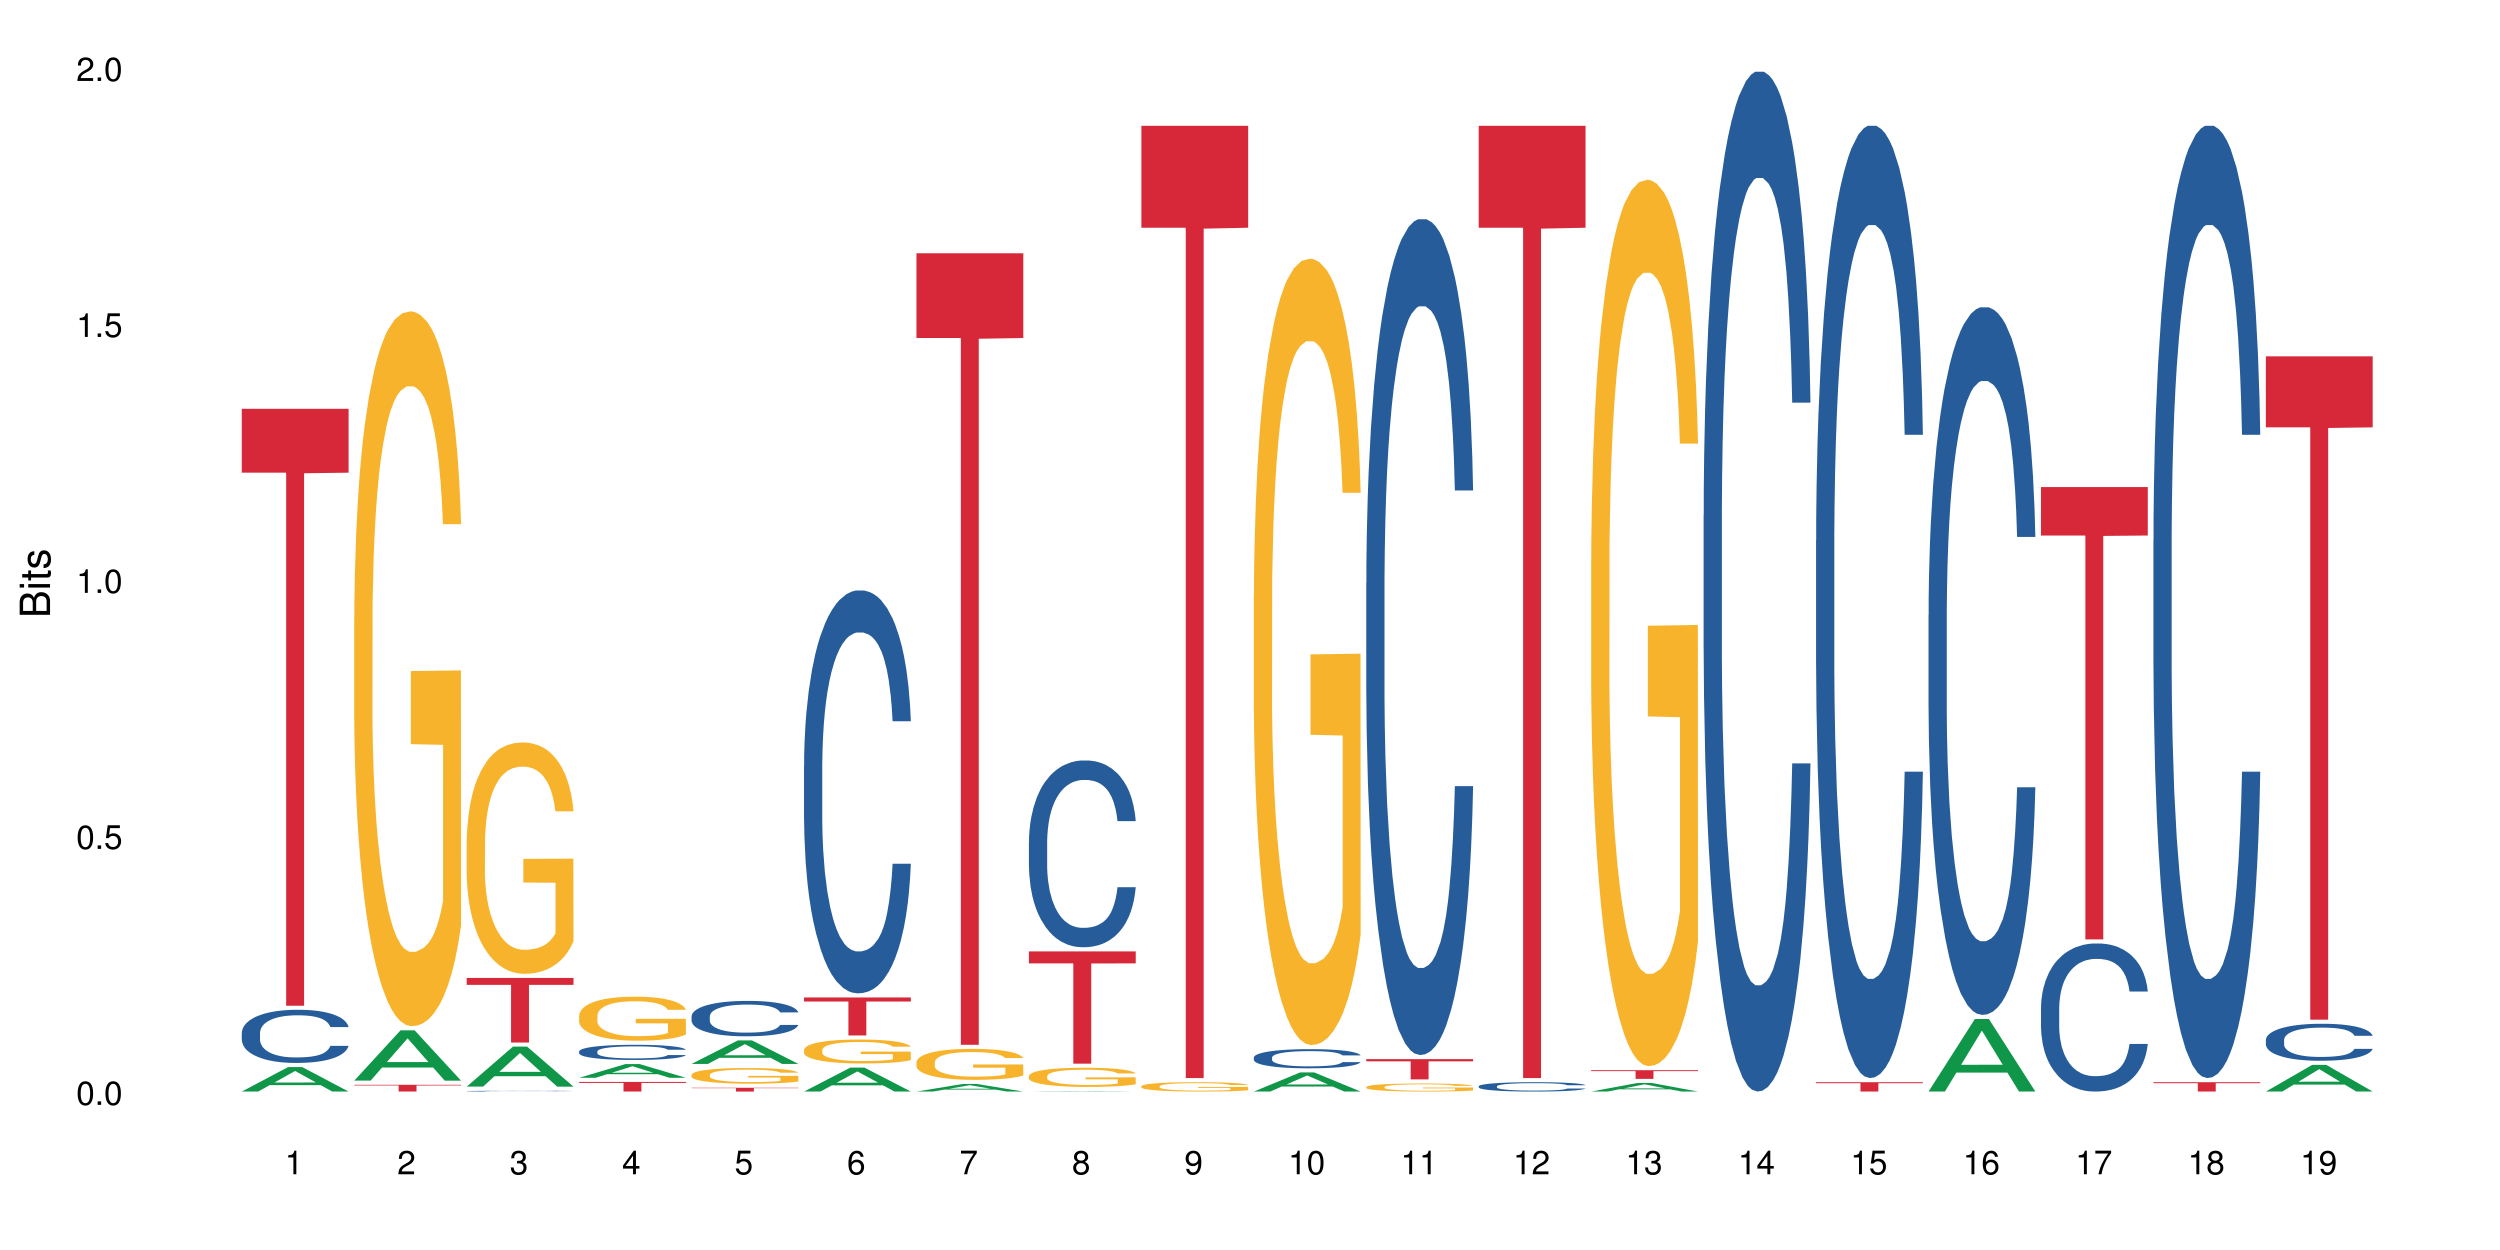 <?xml version="1.0" encoding="UTF-8"?>
<svg xmlns="http://www.w3.org/2000/svg" xmlns:xlink="http://www.w3.org/1999/xlink" width="720pt" height="360pt" viewBox="0 0 720 360" version="1.1">
<defs>
<g>
<symbol overflow="visible" id="glyph0-0">
<path style="stroke:none;" d=""/>
</symbol>
<symbol overflow="visible" id="glyph0-1">
<path style="stroke:none;" d="M 2.641 -6.797 C 2 -6.797 1.422 -6.531 1.078 -6.047 C 0.641 -5.453 0.406 -4.547 0.406 -3.297 C 0.406 -1 1.188 0.219 2.641 0.219 C 4.078 0.219 4.859 -1 4.859 -3.234 C 4.859 -4.562 4.656 -5.438 4.203 -6.047 C 3.844 -6.531 3.281 -6.797 2.641 -6.797 Z M 2.641 -6.047 C 3.547 -6.047 4 -5.125 4 -3.312 C 4 -1.375 3.562 -0.484 2.625 -0.484 C 1.734 -0.484 1.281 -1.422 1.281 -3.281 C 1.281 -5.141 1.734 -6.047 2.641 -6.047 Z M 2.641 -6.047 "/>
</symbol>
<symbol overflow="visible" id="glyph0-2">
<path style="stroke:none;" d="M 1.828 -1 L 0.828 -1 L 0.828 0 L 1.828 0 Z M 1.828 -1 "/>
</symbol>
<symbol overflow="visible" id="glyph0-3">
<path style="stroke:none;" d="M 4.562 -6.797 L 1.062 -6.797 L 0.547 -3.094 L 1.328 -3.094 C 1.719 -3.562 2.047 -3.734 2.578 -3.734 C 3.484 -3.734 4.062 -3.109 4.062 -2.094 C 4.062 -1.125 3.484 -0.531 2.578 -0.531 C 1.828 -0.531 1.375 -0.906 1.188 -1.672 L 0.328 -1.672 C 0.453 -1.109 0.547 -0.844 0.75 -0.594 C 1.125 -0.078 1.828 0.219 2.594 0.219 C 3.969 0.219 4.922 -0.781 4.922 -2.219 C 4.922 -3.562 4.031 -4.484 2.719 -4.484 C 2.25 -4.484 1.859 -4.359 1.469 -4.062 L 1.734 -5.969 L 4.562 -5.969 Z M 4.562 -6.797 "/>
</symbol>
<symbol overflow="visible" id="glyph0-4">
<path style="stroke:none;" d="M 2.484 -4.844 L 2.484 0 L 3.328 0 L 3.328 -6.797 L 2.766 -6.797 C 2.469 -5.75 2.281 -5.609 0.984 -5.453 L 0.984 -4.844 Z M 2.484 -4.844 "/>
</symbol>
<symbol overflow="visible" id="glyph0-5">
<path style="stroke:none;" d="M 4.859 -0.828 L 1.281 -0.828 C 1.359 -1.391 1.672 -1.75 2.5 -2.234 L 3.469 -2.75 C 4.406 -3.266 4.906 -3.969 4.906 -4.812 C 4.906 -5.375 4.672 -5.906 4.266 -6.266 C 3.859 -6.625 3.375 -6.797 2.719 -6.797 C 1.859 -6.797 1.219 -6.5 0.844 -5.922 C 0.609 -5.562 0.5 -5.125 0.484 -4.438 L 1.328 -4.438 C 1.359 -4.906 1.406 -5.188 1.531 -5.406 C 1.75 -5.812 2.188 -6.062 2.703 -6.062 C 3.469 -6.062 4.031 -5.516 4.031 -4.781 C 4.031 -4.25 3.719 -3.797 3.125 -3.438 L 2.234 -2.938 C 0.812 -2.141 0.406 -1.5 0.328 0 L 4.859 0 Z M 4.859 -0.828 "/>
</symbol>
<symbol overflow="visible" id="glyph0-6">
<path style="stroke:none;" d="M 2.125 -3.125 L 2.578 -3.125 C 3.516 -3.125 3.984 -2.703 3.984 -1.891 C 3.984 -1.031 3.469 -0.531 2.578 -0.531 C 1.656 -0.531 1.203 -0.984 1.156 -1.969 L 0.312 -1.969 C 0.344 -1.422 0.438 -1.078 0.609 -0.766 C 0.953 -0.109 1.625 0.219 2.547 0.219 C 3.953 0.219 4.859 -0.609 4.859 -1.906 C 4.859 -2.766 4.516 -3.25 3.703 -3.516 C 4.344 -3.766 4.656 -4.25 4.656 -4.938 C 4.656 -6.109 3.875 -6.797 2.578 -6.797 C 1.203 -6.797 0.484 -6.047 0.453 -4.609 L 1.297 -4.609 C 1.312 -5.016 1.344 -5.25 1.453 -5.453 C 1.641 -5.828 2.062 -6.062 2.594 -6.062 C 3.344 -6.062 3.797 -5.625 3.797 -4.906 C 3.797 -4.422 3.609 -4.141 3.25 -3.984 C 3.016 -3.891 2.719 -3.844 2.125 -3.844 Z M 2.125 -3.125 "/>
</symbol>
<symbol overflow="visible" id="glyph0-7">
<path style="stroke:none;" d="M 3.141 -1.625 L 3.141 0 L 3.984 0 L 3.984 -1.625 L 4.984 -1.625 L 4.984 -2.391 L 3.984 -2.391 L 3.984 -6.797 L 3.359 -6.797 L 0.266 -2.516 L 0.266 -1.625 Z M 3.141 -2.391 L 1 -2.391 L 3.141 -5.359 Z M 3.141 -2.391 "/>
</symbol>
<symbol overflow="visible" id="glyph0-8">
<path style="stroke:none;" d="M 4.781 -5.031 C 4.609 -6.141 3.891 -6.797 2.844 -6.797 C 2.094 -6.797 1.422 -6.438 1.031 -5.828 C 0.609 -5.172 0.406 -4.344 0.406 -3.094 C 0.406 -1.953 0.578 -1.234 0.984 -0.625 C 1.359 -0.078 1.953 0.219 2.703 0.219 C 3.984 0.219 4.922 -0.734 4.922 -2.078 C 4.922 -3.344 4.062 -4.234 2.844 -4.234 C 2.172 -4.234 1.641 -3.969 1.281 -3.469 C 1.281 -5.125 1.828 -6.047 2.797 -6.047 C 3.391 -6.047 3.797 -5.672 3.938 -5.031 Z M 2.734 -3.484 C 3.547 -3.484 4.062 -2.922 4.062 -2 C 4.062 -1.156 3.484 -0.531 2.703 -0.531 C 1.922 -0.531 1.328 -1.188 1.328 -2.047 C 1.328 -2.891 1.906 -3.484 2.734 -3.484 Z M 2.734 -3.484 "/>
</symbol>
<symbol overflow="visible" id="glyph0-9">
<path style="stroke:none;" d="M 4.984 -6.797 L 0.438 -6.797 L 0.438 -5.969 L 4.109 -5.969 C 2.5 -3.656 1.828 -2.234 1.328 0 L 2.219 0 C 2.594 -2.172 3.453 -4.047 4.984 -6.094 Z M 4.984 -6.797 "/>
</symbol>
<symbol overflow="visible" id="glyph0-10">
<path style="stroke:none;" d="M 3.75 -3.578 C 4.453 -4 4.688 -4.344 4.688 -4.984 C 4.688 -6.047 3.844 -6.797 2.641 -6.797 C 1.438 -6.797 0.594 -6.047 0.594 -4.984 C 0.594 -4.359 0.828 -4.016 1.516 -3.578 C 0.734 -3.203 0.359 -2.641 0.359 -1.891 C 0.359 -0.641 1.297 0.219 2.641 0.219 C 3.984 0.219 4.922 -0.641 4.922 -1.875 C 4.922 -2.641 4.531 -3.203 3.75 -3.578 Z M 2.641 -6.047 C 3.359 -6.047 3.812 -5.625 3.812 -4.969 C 3.812 -4.344 3.344 -3.922 2.641 -3.922 C 1.922 -3.922 1.453 -4.344 1.453 -4.984 C 1.453 -5.625 1.922 -6.047 2.641 -6.047 Z M 2.641 -3.203 C 3.484 -3.203 4.062 -2.672 4.062 -1.875 C 4.062 -1.062 3.484 -0.531 2.625 -0.531 C 1.797 -0.531 1.219 -1.078 1.219 -1.875 C 1.219 -2.672 1.797 -3.203 2.641 -3.203 Z M 2.641 -3.203 "/>
</symbol>
<symbol overflow="visible" id="glyph0-11">
<path style="stroke:none;" d="M 0.516 -1.547 C 0.672 -0.438 1.406 0.219 2.438 0.219 C 3.188 0.219 3.859 -0.141 4.266 -0.75 C 4.688 -1.406 4.891 -2.25 4.891 -3.484 C 4.891 -4.625 4.703 -5.359 4.312 -5.953 C 3.938 -6.5 3.344 -6.797 2.594 -6.797 C 1.297 -6.797 0.359 -5.844 0.359 -4.516 C 0.359 -3.25 1.234 -2.344 2.453 -2.344 C 3.094 -2.344 3.562 -2.578 4.016 -3.109 C 4 -1.453 3.469 -0.531 2.5 -0.531 C 1.906 -0.531 1.484 -0.906 1.359 -1.547 Z M 2.578 -6.062 C 3.375 -6.062 3.969 -5.406 3.969 -4.531 C 3.969 -3.688 3.375 -3.094 2.547 -3.094 C 1.734 -3.094 1.234 -3.672 1.234 -4.578 C 1.234 -5.438 1.797 -6.062 2.578 -6.062 Z M 2.578 -6.062 "/>
</symbol>
<symbol overflow="visible" id="glyph1-0">
<path style="stroke:none;" d=""/>
</symbol>
<symbol overflow="visible" id="glyph1-1">
<path style="stroke:none;" d="M 0 -0.953 L 0 -4.891 C 0 -5.719 -0.234 -6.344 -0.734 -6.797 C -1.188 -7.234 -1.812 -7.469 -2.5 -7.469 C -3.547 -7.469 -4.188 -7 -4.625 -5.875 C -4.984 -6.672 -5.641 -7.094 -6.531 -7.094 C -7.156 -7.094 -7.734 -6.859 -8.141 -6.391 C -8.562 -5.938 -8.75 -5.344 -8.75 -4.5 L -8.75 -0.953 Z M -4.984 -2.062 L -7.766 -2.062 L -7.766 -4.219 C -7.766 -4.844 -7.688 -5.203 -7.453 -5.5 C -7.219 -5.812 -6.859 -5.969 -6.375 -5.969 C -5.906 -5.969 -5.531 -5.812 -5.297 -5.5 C -5.062 -5.203 -4.984 -4.844 -4.984 -4.219 Z M -0.984 -2.062 L -4 -2.062 L -4 -4.781 C -4 -5.328 -3.859 -5.688 -3.578 -5.953 C -3.297 -6.219 -2.922 -6.359 -2.484 -6.359 C -2.062 -6.359 -1.688 -6.219 -1.406 -5.953 C -1.109 -5.688 -0.984 -5.328 -0.984 -4.781 Z M -0.984 -2.062 "/>
</symbol>
<symbol overflow="visible" id="glyph1-2">
<path style="stroke:none;" d="M -6.281 -1.797 L -6.281 -0.797 L 0 -0.797 L 0 -1.797 Z M -8.75 -1.797 L -8.75 -0.797 L -7.484 -0.797 L -7.484 -1.797 Z M -8.75 -1.797 "/>
</symbol>
<symbol overflow="visible" id="glyph1-3">
<path style="stroke:none;" d="M -6.281 -3.047 L -6.281 -2.016 L -8.016 -2.016 L -8.016 -1.016 L -6.281 -1.016 L -6.281 -0.172 L -5.469 -0.172 L -5.469 -1.016 L -0.719 -1.016 C -0.078 -1.016 0.281 -1.453 0.281 -2.234 C 0.281 -2.469 0.25 -2.719 0.188 -3.047 L -0.641 -3.047 C -0.609 -2.922 -0.594 -2.766 -0.594 -2.562 C -0.594 -2.141 -0.719 -2.016 -1.156 -2.016 L -5.469 -2.016 L -5.469 -3.047 Z M -6.281 -3.047 "/>
</symbol>
<symbol overflow="visible" id="glyph1-4">
<path style="stroke:none;" d="M -4.531 -5.25 C -5.766 -5.25 -6.469 -4.422 -6.469 -2.969 C -6.469 -1.516 -5.719 -0.562 -4.547 -0.562 C -3.562 -0.562 -3.094 -1.062 -2.734 -2.562 L -2.516 -3.484 C -2.344 -4.188 -2.094 -4.469 -1.625 -4.469 C -1.047 -4.469 -0.641 -3.875 -0.641 -3 C -0.641 -2.453 -0.797 -2 -1.062 -1.75 C -1.25 -1.594 -1.422 -1.531 -1.875 -1.469 L -1.875 -0.406 C -0.422 -0.453 0.281 -1.266 0.281 -2.922 C 0.281 -4.5 -0.5 -5.516 -1.719 -5.516 C -2.656 -5.516 -3.172 -4.984 -3.469 -3.734 L -3.703 -2.766 C -3.891 -1.953 -4.156 -1.609 -4.594 -1.609 C -5.172 -1.609 -5.547 -2.125 -5.547 -2.938 C -5.547 -3.75 -5.203 -4.172 -4.531 -4.203 Z M -4.531 -5.25 "/>
</symbol>
</g>
</defs>
<g id="surface33933">
<rect x="0" y="0" width="720" height="360" style="fill:rgb(100%,100%,100%);fill-opacity:1;stroke:none;"/>
<path style=" stroke:none;fill-rule:nonzero;fill:rgb(6.275%,58.824%,28.235%);fill-opacity:1;" d="M 69.629 314.363 L 69.664 314.355 L 82.973 307.309 L 87.02 307.309 L 100.395 314.371 L 95.695 314.371 L 92.344 312.527 L 77.648 312.527 L 74.363 314.363 L 69.629 314.363 L 79.062 311.766 L 90.996 311.758 L 85.047 308.461 L 84.98 308.457 L 84.914 308.477 L 79.031 311.758 L 79.062 311.766 Z M 69.629 314.363 "/>
<path style=" stroke:none;fill-rule:nonzero;fill:rgb(14.51%,36.078%,60%);fill-opacity:1;" d="M 69.629 297.48 L 69.668 297.469 L 69.668 297.133 L 69.781 296.602 L 70.043 295.93 L 70.305 295.469 L 70.98 294.641 L 71.918 293.844 L 72.895 293.23 L 73.605 292.867 L 74.246 292.586 L 75.707 292.066 L 76.645 291.801 L 77.66 291.566 L 78.898 291.328 L 79.797 291.188 L 81.824 290.965 L 83.324 290.863 L 84.488 290.824 L 87 290.824 L 88.5 290.879 L 89.59 290.949 L 90.789 291.062 L 91.805 291.188 L 93.566 291.496 L 95.145 291.887 L 95.855 292.109 L 96.98 292.543 L 97.844 292.965 L 98.445 293.328 L 99.121 293.844 L 99.719 294.473 L 100.172 295.188 L 100.395 295.789 L 95.145 295.789 L 94.879 295.23 L 94.582 294.797 L 94.016 294.223 L 93.453 293.816 L 92.668 293.41 L 91.953 293.145 L 90.977 292.879 L 90.113 292.711 L 89.215 292.586 L 88.352 292.5 L 86.699 292.418 L 84.789 292.418 L 84.074 292.445 L 82.609 292.559 L 81.824 292.656 L 80.699 292.852 L 79.91 293.035 L 78.973 293.312 L 78.332 293.551 L 77.547 293.914 L 76.984 294.238 L 76.344 294.699 L 75.969 295.047 L 75.633 295.441 L 75.332 295.902 L 75.105 296.391 L 74.957 296.91 L 74.883 297.414 L 74.883 299.582 L 74.957 300.086 L 75.145 300.672 L 75.633 301.527 L 76.344 302.266 L 77.172 302.855 L 77.957 303.273 L 78.41 303.469 L 79.008 303.695 L 79.949 303.973 L 81.297 304.254 L 82.086 304.367 L 83.285 304.477 L 84.523 304.535 L 86.176 304.535 L 87.641 304.477 L 88.613 304.406 L 89.629 304.297 L 91.016 304.059 L 91.879 303.832 L 92.629 303.566 L 93.191 303.301 L 93.566 303.078 L 94.129 302.645 L 94.582 302.168 L 94.918 301.68 L 95.145 301.203 L 100.395 301.203 L 100.172 301.762 L 99.832 302.309 L 99.496 302.715 L 98.969 303.203 L 98.371 303.637 L 97.508 304.129 L 96.793 304.449 L 95.855 304.801 L 94.992 305.066 L 94.055 305.305 L 92.668 305.582 L 91.766 305.723 L 90.789 305.848 L 89.629 305.961 L 88.164 306.059 L 86.59 306.113 L 85.125 306.129 L 83.551 306.102 L 82.387 306.043 L 80.848 305.918 L 78.934 305.668 L 77.547 305.402 L 76.457 305.137 L 75.52 304.855 L 74.469 304.477 L 73.117 303.863 L 72.293 303.387 L 71.73 302.996 L 71.094 302.449 L 70.641 301.961 L 70.117 301.176 L 69.742 300.184 L 69.629 299.414 Z M 69.629 297.48 "/>
<path style=" stroke:none;fill-rule:nonzero;fill:rgb(83.922%,15.686%,22.353%);fill-opacity:1;" d="M 69.629 117.734 L 100.395 117.734 L 100.395 136.133 L 87.574 136.297 L 87.574 289.645 L 82.414 289.645 L 82.414 136.457 L 82.34 136.133 L 69.629 136.133 Z M 69.629 117.734 "/>
<path style=" stroke:none;fill-rule:nonzero;fill:rgb(6.275%,58.824%,28.235%);fill-opacity:1;" d="M 102.016 311.219 L 102.047 311.207 L 115.359 296.727 L 119.402 296.727 L 132.781 311.234 L 128.082 311.234 L 124.727 307.445 L 110.035 307.445 L 106.75 311.219 L 102.016 311.219 L 111.449 305.879 L 123.379 305.867 L 117.43 299.098 L 117.367 299.082 L 117.301 299.125 L 111.414 305.867 L 111.449 305.879 Z M 102.016 311.219 "/>
<path style=" stroke:none;fill-rule:nonzero;fill:rgb(96.863%,70.196%,16.863%);fill-opacity:1;" d="M 102.016 177.848 L 102.051 177.656 L 102.051 173.898 L 102.203 165.438 L 102.578 153.781 L 103.066 144.191 L 103.59 136.668 L 103.93 132.723 L 104.492 127.082 L 104.98 122.945 L 106.219 114.484 L 107.793 106.586 L 108.656 103.203 L 109.633 100.004 L 111.02 96.434 L 111.656 95.117 L 113.609 92.109 L 115.824 90.227 L 118.262 89.664 L 119.387 89.852 L 120.926 90.605 L 123.027 92.672 L 124.227 94.555 L 125.164 96.434 L 126.141 98.879 L 127.34 102.637 L 128.465 107.148 L 129.367 111.664 L 130.266 117.305 L 131.02 123.32 L 131.656 129.902 L 132.219 137.797 L 132.555 144.379 L 132.781 150.961 L 127.566 150.961 L 127.266 144.379 L 126.93 139.301 L 126.367 133.098 L 125.801 128.586 L 125.238 125.012 L 124.188 120.125 L 123.289 117.117 L 122.164 114.484 L 121.074 112.789 L 119.836 111.664 L 119.086 111.285 L 117.098 111.285 L 115.297 112.602 L 114.246 114.105 L 113.496 115.609 L 112.445 118.43 L 111.809 120.688 L 111.434 122.191 L 110.309 128.02 L 109.555 133.285 L 109.145 136.859 L 108.617 142.5 L 108.242 147.574 L 107.832 155.094 L 107.605 160.734 L 107.305 173.523 L 107.27 207.367 L 107.379 214.512 L 107.605 222.219 L 107.906 228.988 L 108.355 236.133 L 108.805 241.586 L 109.594 248.918 L 110.27 253.805 L 110.793 257.004 L 111.809 262.078 L 112.219 263.77 L 113.195 267.156 L 114.207 269.789 L 115.445 272.043 L 116.387 273.172 L 117.887 274.113 L 119.801 274.113 L 122.051 272.984 L 123.477 271.48 L 124.453 269.977 L 125.09 268.66 L 125.879 266.59 L 126.441 264.711 L 126.965 262.645 L 127.605 259.445 L 127.605 214.512 L 118.336 214.32 L 118.336 193.266 L 132.742 193.074 L 132.781 266.59 L 131.992 271.668 L 131.02 276.559 L 130.078 280.316 L 129.105 283.512 L 127.715 287.086 L 126.59 289.344 L 124.863 291.973 L 123.289 293.668 L 121.637 294.793 L 120.176 295.359 L 118.449 295.547 L 116.91 295.172 L 115.258 294.043 L 113.945 292.539 L 112.746 290.66 L 111.547 288.215 L 110.043 284.266 L 109.07 281.07 L 108.055 277.121 L 107.043 272.422 L 106.141 267.344 L 105.543 263.395 L 104.941 258.883 L 104.305 253.242 L 103.703 246.848 L 103.254 241.02 L 102.84 234.441 L 102.539 228.234 L 102.238 219.773 L 102.09 213.004 L 102.016 207.176 Z M 102.016 177.848 "/>
<path style=" stroke:none;fill-rule:nonzero;fill:rgb(83.922%,15.686%,22.353%);fill-opacity:1;" d="M 102.016 312.414 L 132.781 312.414 L 132.781 312.621 L 119.957 312.625 L 119.957 314.371 L 114.801 314.371 L 114.801 312.625 L 114.727 312.621 L 102.016 312.621 Z M 102.016 312.414 "/>
<path style=" stroke:none;fill-rule:nonzero;fill:rgb(6.275%,58.824%,28.235%);fill-opacity:1;" d="M 134.402 312.945 L 134.434 312.938 L 147.746 301.422 L 151.789 301.422 L 165.168 312.957 L 160.465 312.957 L 157.113 309.945 L 142.422 309.945 L 139.133 312.945 L 134.402 312.945 L 143.836 308.699 L 155.766 308.691 L 149.816 303.305 L 149.75 303.297 L 149.684 303.328 L 143.801 308.691 L 143.836 308.699 Z M 134.402 312.945 "/>
<path style=" stroke:none;fill-rule:nonzero;fill:rgb(14.51%,36.078%,60%);fill-opacity:1;" d="M 134.402 314.238 L 134.438 314.238 L 134.438 314.234 L 134.551 314.227 L 134.812 314.215 L 135.074 314.207 L 135.75 314.195 L 136.688 314.184 L 137.664 314.176 L 138.379 314.168 L 139.016 314.164 L 140.48 314.156 L 141.418 314.152 L 142.43 314.148 L 143.668 314.145 L 144.57 314.145 L 146.594 314.141 L 148.094 314.137 L 153.273 314.137 L 154.359 314.141 L 155.562 314.141 L 156.574 314.145 L 158.34 314.148 L 159.914 314.152 L 160.629 314.156 L 161.754 314.164 L 162.617 314.172 L 163.215 314.176 L 163.891 314.184 L 164.492 314.191 L 164.941 314.203 L 165.168 314.215 L 159.914 314.215 L 159.652 314.203 L 159.352 314.199 L 158.789 314.188 L 158.227 314.184 L 157.438 314.176 L 156.727 314.172 L 155.75 314.168 L 154.887 314.168 L 153.984 314.164 L 153.125 314.164 L 151.473 314.16 L 148.848 314.16 L 147.383 314.164 L 146.594 314.164 L 145.469 314.168 L 144.68 314.172 L 143.742 314.176 L 143.105 314.18 L 142.316 314.184 L 141.754 314.188 L 141.117 314.195 L 140.742 314.203 L 140.402 314.207 L 140.105 314.215 L 139.879 314.223 L 139.727 314.23 L 139.652 314.238 L 139.652 314.27 L 139.727 314.277 L 139.918 314.289 L 140.402 314.301 L 141.117 314.312 L 141.941 314.32 L 142.73 314.328 L 143.18 314.332 L 143.781 314.332 L 144.719 314.336 L 146.07 314.344 L 148.059 314.344 L 149.297 314.348 L 150.945 314.348 L 152.41 314.344 L 154.398 314.344 L 155.785 314.34 L 156.648 314.336 L 157.398 314.332 L 157.965 314.328 L 158.34 314.324 L 158.902 314.316 L 159.352 314.309 L 159.688 314.305 L 159.914 314.297 L 165.168 314.297 L 164.941 314.305 L 164.605 314.312 L 164.266 314.32 L 163.742 314.324 L 163.141 314.332 L 162.277 314.34 L 161.566 314.344 L 160.629 314.352 L 159.766 314.355 L 158.824 314.359 L 157.438 314.363 L 156.539 314.363 L 155.562 314.367 L 154.398 314.367 L 152.934 314.371 L 147.156 314.371 L 145.617 314.367 L 143.707 314.363 L 142.316 314.359 L 141.23 314.355 L 140.293 314.352 L 139.242 314.344 L 137.891 314.336 L 137.066 314.328 L 136.5 314.324 L 135.863 314.316 L 135.414 314.309 L 134.887 314.297 L 134.512 314.281 L 134.402 314.27 Z M 134.402 314.238 "/>
<path style=" stroke:none;fill-rule:nonzero;fill:rgb(96.863%,70.196%,16.863%);fill-opacity:1;" d="M 134.402 242.363 L 134.438 242.305 L 134.438 241.086 L 134.59 238.348 L 134.965 234.574 L 135.449 231.473 L 135.977 229.035 L 136.312 227.758 L 136.875 225.934 L 137.363 224.594 L 138.602 221.855 L 140.18 219.301 L 141.043 218.203 L 142.016 217.168 L 143.406 216.012 L 144.043 215.586 L 145.996 214.613 L 148.207 214.004 L 150.648 213.824 L 151.773 213.883 L 153.312 214.125 L 155.41 214.797 L 156.613 215.406 L 157.551 216.012 L 158.527 216.805 L 159.727 218.023 L 160.852 219.48 L 161.754 220.941 L 162.652 222.77 L 163.402 224.715 L 164.043 226.848 L 164.605 229.402 L 164.941 231.531 L 165.168 233.66 L 159.953 233.66 L 159.652 231.531 L 159.312 229.891 L 158.75 227.879 L 158.188 226.422 L 157.625 225.266 L 156.574 223.68 L 155.676 222.707 L 154.547 221.855 L 153.461 221.309 L 152.223 220.941 L 151.473 220.82 L 149.484 220.82 L 147.684 221.246 L 146.633 221.734 L 145.883 222.223 L 144.832 223.133 L 144.191 223.863 L 143.816 224.352 L 142.691 226.238 L 141.941 227.941 L 141.531 229.098 L 141.004 230.922 L 140.629 232.566 L 140.215 235 L 139.992 236.828 L 139.691 240.965 L 139.652 251.918 L 139.766 254.23 L 139.992 256.727 L 140.293 258.918 L 140.742 261.23 L 141.191 262.996 L 141.98 265.367 L 142.656 266.949 L 143.18 267.984 L 144.191 269.629 L 144.605 270.176 L 145.582 271.273 L 146.594 272.125 L 147.832 272.855 L 148.77 273.219 L 150.273 273.523 L 152.184 273.523 L 154.438 273.16 L 155.863 272.672 L 156.836 272.184 L 157.477 271.758 L 158.262 271.09 L 158.824 270.48 L 159.352 269.812 L 159.988 268.777 L 159.988 254.23 L 150.723 254.172 L 150.723 247.355 L 165.129 247.293 L 165.168 271.09 L 164.379 272.734 L 163.402 274.316 L 162.465 275.531 L 161.488 276.566 L 160.102 277.723 L 158.977 278.453 L 157.25 279.305 L 155.676 279.852 L 154.023 280.219 L 152.559 280.402 L 150.836 280.461 L 149.297 280.34 L 147.645 279.973 L 146.332 279.488 L 145.133 278.879 L 143.93 278.09 L 142.43 276.809 L 141.453 275.777 L 140.441 274.496 L 139.43 272.977 L 138.527 271.332 L 137.926 270.055 L 137.328 268.594 L 136.688 266.77 L 136.09 264.699 L 135.641 262.812 L 135.227 260.684 L 134.926 258.676 L 134.625 255.938 L 134.477 253.746 L 134.402 251.859 Z M 134.402 242.363 "/>
<path style=" stroke:none;fill-rule:nonzero;fill:rgb(83.922%,15.686%,22.353%);fill-opacity:1;" d="M 134.402 281.641 L 165.168 281.641 L 165.168 283.633 L 152.344 283.648 L 152.344 300.242 L 147.188 300.242 L 147.188 283.668 L 147.109 283.633 L 134.402 283.633 Z M 134.402 281.641 "/>
<path style=" stroke:none;fill-rule:nonzero;fill:rgb(6.275%,58.824%,28.235%);fill-opacity:1;" d="M 166.785 310.41 L 166.82 310.406 L 180.133 306.445 L 184.176 306.445 L 197.551 310.41 L 192.852 310.41 L 189.5 309.375 L 174.805 309.375 L 171.52 310.41 L 166.785 310.41 L 176.219 308.949 L 188.152 308.945 L 182.203 307.094 L 182.137 307.09 L 182.07 307.102 L 176.188 308.945 L 176.219 308.949 Z M 166.785 310.41 "/>
<path style=" stroke:none;fill-rule:nonzero;fill:rgb(14.51%,36.078%,60%);fill-opacity:1;" d="M 166.785 302.801 L 166.824 302.797 L 166.824 302.703 L 166.938 302.551 L 167.199 302.359 L 167.461 302.227 L 168.137 301.992 L 169.074 301.766 L 170.051 301.59 L 170.762 301.484 L 171.402 301.406 L 172.863 301.258 L 173.801 301.184 L 174.816 301.113 L 176.055 301.047 L 176.953 301.008 L 178.98 300.941 L 180.48 300.914 L 181.645 300.902 L 184.156 300.902 L 185.66 300.918 L 186.746 300.938 L 187.949 300.973 L 188.961 301.008 L 190.723 301.094 L 192.301 301.207 L 193.012 301.27 L 194.137 301.395 L 195 301.512 L 195.602 301.617 L 196.277 301.766 L 196.879 301.945 L 197.328 302.148 L 197.551 302.32 L 192.301 302.32 L 192.039 302.16 L 191.738 302.035 L 191.176 301.871 L 190.613 301.758 L 189.824 301.641 L 189.109 301.566 L 188.137 301.488 L 187.273 301.441 L 186.371 301.406 L 185.508 301.383 L 183.859 301.359 L 181.945 301.359 L 181.23 301.367 L 179.77 301.398 L 178.98 301.426 L 177.855 301.48 L 177.066 301.535 L 176.129 301.613 L 175.492 301.68 L 174.703 301.785 L 174.141 301.875 L 173.504 302.008 L 173.129 302.109 L 172.789 302.219 L 172.488 302.352 L 172.266 302.492 L 172.113 302.637 L 172.039 302.781 L 172.039 303.398 L 172.113 303.543 L 172.301 303.711 L 172.789 303.953 L 173.504 304.164 L 174.328 304.332 L 175.117 304.453 L 175.566 304.508 L 176.168 304.57 L 177.105 304.652 L 178.453 304.73 L 179.242 304.762 L 180.445 304.797 L 181.684 304.812 L 183.332 304.812 L 184.797 304.797 L 185.77 304.773 L 186.785 304.742 L 188.172 304.676 L 189.035 304.613 L 189.785 304.535 L 190.348 304.461 L 190.723 304.395 L 191.285 304.273 L 191.738 304.137 L 192.074 303.996 L 192.301 303.863 L 197.551 303.863 L 197.328 304.023 L 196.988 304.176 L 196.652 304.293 L 196.125 304.434 L 195.527 304.555 L 194.664 304.695 L 193.949 304.789 L 193.012 304.887 L 192.148 304.961 L 191.211 305.031 L 189.824 305.109 L 188.922 305.148 L 187.949 305.188 L 186.785 305.219 L 185.32 305.246 L 183.746 305.262 L 182.281 305.266 L 180.707 305.258 L 179.543 305.242 L 178.004 305.207 L 176.09 305.133 L 174.703 305.059 L 173.613 304.984 L 172.676 304.902 L 171.625 304.797 L 170.277 304.621 L 169.449 304.484 L 168.887 304.371 L 168.25 304.219 L 167.801 304.078 L 167.273 303.855 L 166.898 303.57 L 166.785 303.352 Z M 166.785 302.801 "/>
<path style=" stroke:none;fill-rule:nonzero;fill:rgb(96.863%,70.196%,16.863%);fill-opacity:1;" d="M 166.785 292.477 L 166.824 292.465 L 166.824 292.234 L 166.973 291.715 L 167.348 290.996 L 167.836 290.406 L 168.363 289.941 L 168.699 289.699 L 169.262 289.352 L 169.75 289.098 L 170.988 288.574 L 172.562 288.09 L 173.426 287.883 L 174.402 287.684 L 175.793 287.465 L 176.43 287.383 L 178.379 287.199 L 180.594 287.082 L 183.031 287.047 L 184.156 287.059 L 185.695 287.105 L 187.797 287.234 L 188.996 287.348 L 189.938 287.465 L 190.91 287.613 L 192.113 287.848 L 193.238 288.125 L 194.137 288.402 L 195.039 288.75 L 195.789 289.121 L 196.426 289.523 L 196.988 290.012 L 197.328 290.418 L 197.551 290.82 L 192.336 290.82 L 192.039 290.418 L 191.699 290.105 L 191.137 289.723 L 190.574 289.445 L 190.012 289.223 L 188.961 288.922 L 188.059 288.738 L 186.934 288.574 L 185.848 288.473 L 184.609 288.402 L 183.859 288.379 L 181.871 288.379 L 180.066 288.461 L 179.02 288.555 L 178.266 288.645 L 177.215 288.82 L 176.578 288.957 L 176.203 289.051 L 175.078 289.41 L 174.328 289.734 L 173.914 289.953 L 173.391 290.301 L 173.016 290.613 L 172.602 291.078 L 172.375 291.422 L 172.078 292.211 L 172.039 294.293 L 172.152 294.734 L 172.375 295.211 L 172.676 295.625 L 173.129 296.066 L 173.578 296.402 L 174.367 296.852 L 175.039 297.152 L 175.566 297.352 L 176.578 297.664 L 176.992 297.766 L 177.969 297.977 L 178.98 298.137 L 180.219 298.277 L 181.156 298.348 L 182.656 298.402 L 184.57 298.402 L 186.82 298.336 L 188.246 298.242 L 189.223 298.148 L 189.859 298.066 L 190.648 297.941 L 191.211 297.824 L 191.738 297.699 L 192.375 297.5 L 192.375 294.734 L 183.105 294.723 L 183.105 293.426 L 197.516 293.414 L 197.551 297.941 L 196.766 298.254 L 195.789 298.555 L 194.852 298.785 L 193.875 298.984 L 192.488 299.203 L 191.363 299.34 L 189.637 299.504 L 188.059 299.609 L 186.41 299.676 L 184.945 299.711 L 183.219 299.723 L 181.684 299.699 L 180.031 299.633 L 178.719 299.539 L 177.516 299.422 L 176.316 299.273 L 174.816 299.027 L 173.84 298.832 L 172.828 298.59 L 171.812 298.301 L 170.914 297.988 L 170.312 297.746 L 169.711 297.465 L 169.074 297.117 L 168.477 296.727 L 168.023 296.367 L 167.613 295.961 L 167.312 295.578 L 167.012 295.059 L 166.859 294.641 L 166.785 294.281 Z M 166.785 292.477 "/>
<path style=" stroke:none;fill-rule:nonzero;fill:rgb(83.922%,15.686%,22.353%);fill-opacity:1;" d="M 166.785 311.59 L 197.551 311.59 L 197.551 311.891 L 184.73 311.891 L 184.73 314.371 L 179.57 314.371 L 179.57 311.895 L 179.496 311.891 L 166.785 311.891 Z M 166.785 311.59 "/>
<path style=" stroke:none;fill-rule:nonzero;fill:rgb(6.275%,58.824%,28.235%);fill-opacity:1;" d="M 199.172 306.406 L 199.203 306.398 L 212.516 299.633 L 216.559 299.633 L 229.938 306.414 L 225.238 306.414 L 221.887 304.645 L 207.191 304.645 L 203.906 306.406 L 199.172 306.406 L 208.605 303.91 L 220.539 303.906 L 214.59 300.742 L 214.523 300.734 L 214.457 300.754 L 208.574 303.906 L 208.605 303.91 Z M 199.172 306.406 "/>
<path style=" stroke:none;fill-rule:nonzero;fill:rgb(14.51%,36.078%,60%);fill-opacity:1;" d="M 199.172 292.699 L 199.211 292.688 L 199.211 292.465 L 199.32 292.113 L 199.586 291.664 L 199.848 291.355 L 200.523 290.809 L 201.461 290.277 L 202.438 289.867 L 203.148 289.625 L 203.785 289.438 L 205.25 289.094 L 206.188 288.918 L 207.199 288.758 L 208.438 288.602 L 209.34 288.508 L 211.367 288.359 L 212.867 288.293 L 214.031 288.266 L 216.543 288.266 L 218.043 288.301 L 219.133 288.348 L 220.332 288.422 L 221.348 288.508 L 223.109 288.711 L 224.684 288.973 L 225.398 289.121 L 226.523 289.41 L 227.387 289.691 L 227.988 289.934 L 228.664 290.277 L 229.262 290.695 L 229.715 291.172 L 229.938 291.57 L 224.684 291.57 L 224.422 291.199 L 224.121 290.91 L 223.559 290.527 L 222.996 290.258 L 222.211 289.988 L 221.496 289.812 L 220.52 289.633 L 219.656 289.523 L 218.758 289.438 L 217.895 289.383 L 216.242 289.328 L 214.328 289.328 L 213.617 289.344 L 212.152 289.422 L 211.367 289.484 L 210.242 289.617 L 209.453 289.738 L 208.516 289.922 L 207.875 290.082 L 207.09 290.324 L 206.527 290.539 L 205.887 290.844 L 205.512 291.078 L 205.176 291.34 L 204.875 291.645 L 204.648 291.973 L 204.5 292.316 L 204.426 292.652 L 204.426 294.094 L 204.5 294.43 L 204.688 294.82 L 205.176 295.391 L 205.887 295.883 L 206.715 296.273 L 207.5 296.555 L 207.953 296.684 L 208.551 296.832 L 209.488 297.02 L 210.84 297.207 L 211.629 297.281 L 212.828 297.355 L 214.066 297.395 L 215.719 297.395 L 217.18 297.355 L 218.156 297.309 L 219.172 297.234 L 220.559 297.074 L 221.422 296.926 L 222.172 296.75 L 222.734 296.574 L 223.109 296.426 L 223.672 296.137 L 224.121 295.82 L 224.461 295.492 L 224.684 295.176 L 229.938 295.176 L 229.715 295.547 L 229.375 295.91 L 229.039 296.184 L 228.512 296.508 L 227.914 296.797 L 227.051 297.121 L 226.336 297.336 L 225.398 297.57 L 224.535 297.746 L 223.598 297.906 L 222.211 298.09 L 221.309 298.184 L 220.332 298.27 L 219.172 298.344 L 217.707 298.406 L 216.133 298.445 L 214.668 298.453 L 213.09 298.438 L 211.93 298.398 L 210.391 298.316 L 208.477 298.148 L 207.09 297.969 L 206 297.793 L 205.062 297.605 L 204.012 297.355 L 202.66 296.945 L 201.836 296.629 L 201.273 296.367 L 200.637 296.004 L 200.184 295.68 L 199.66 295.156 L 199.285 294.496 L 199.172 293.984 Z M 199.172 292.699 "/>
<path style=" stroke:none;fill-rule:nonzero;fill:rgb(96.863%,70.196%,16.863%);fill-opacity:1;" d="M 199.172 309.523 L 199.211 309.516 L 199.211 309.434 L 199.359 309.25 L 199.734 308.996 L 200.223 308.785 L 200.746 308.621 L 201.086 308.535 L 201.648 308.41 L 202.137 308.32 L 203.375 308.137 L 204.949 307.961 L 205.812 307.887 L 206.789 307.816 L 208.176 307.738 L 208.816 307.711 L 210.766 307.645 L 212.98 307.605 L 215.418 307.594 L 216.543 307.598 L 218.082 307.613 L 220.184 307.656 L 221.383 307.699 L 222.32 307.738 L 223.297 307.793 L 224.496 307.875 L 225.625 307.977 L 226.523 308.074 L 227.426 308.195 L 228.176 308.328 L 228.812 308.473 L 229.375 308.645 L 229.715 308.789 L 229.938 308.934 L 224.723 308.934 L 224.422 308.789 L 224.086 308.68 L 223.523 308.543 L 222.961 308.445 L 222.398 308.367 L 221.348 308.258 L 220.445 308.191 L 219.32 308.137 L 218.23 308.098 L 216.992 308.074 L 216.242 308.066 L 214.254 308.066 L 212.453 308.094 L 211.402 308.125 L 210.652 308.16 L 209.602 308.223 L 208.965 308.27 L 208.59 308.305 L 207.465 308.43 L 206.715 308.547 L 206.301 308.625 L 205.773 308.75 L 205.398 308.859 L 204.988 309.023 L 204.762 309.148 L 204.461 309.426 L 204.426 310.168 L 204.539 310.324 L 204.762 310.492 L 205.062 310.641 L 205.512 310.797 L 205.965 310.918 L 206.75 311.078 L 207.426 311.184 L 207.953 311.254 L 208.965 311.363 L 209.379 311.402 L 210.352 311.477 L 211.367 311.535 L 212.605 311.582 L 213.543 311.605 L 215.043 311.629 L 216.957 311.629 L 219.207 311.602 L 220.633 311.57 L 221.609 311.539 L 222.246 311.508 L 223.035 311.465 L 223.598 311.422 L 224.121 311.375 L 224.762 311.309 L 224.762 310.324 L 215.492 310.32 L 215.492 309.859 L 229.902 309.855 L 229.938 311.465 L 229.148 311.574 L 228.176 311.68 L 227.238 311.762 L 226.262 311.832 L 224.871 311.91 L 223.746 311.961 L 222.023 312.02 L 220.445 312.055 L 218.793 312.082 L 217.332 312.094 L 215.605 312.098 L 214.066 312.09 L 212.418 312.062 L 211.102 312.031 L 209.902 311.988 L 208.703 311.938 L 207.199 311.852 L 206.227 311.781 L 205.211 311.695 L 204.199 311.59 L 203.301 311.48 L 202.699 311.395 L 202.098 311.293 L 201.461 311.172 L 200.859 311.031 L 200.41 310.902 L 199.996 310.762 L 199.695 310.625 L 199.398 310.438 L 199.246 310.289 L 199.172 310.164 Z M 199.172 309.523 "/>
<path style=" stroke:none;fill-rule:nonzero;fill:rgb(83.922%,15.686%,22.353%);fill-opacity:1;" d="M 199.172 313.277 L 229.938 313.277 L 229.938 313.395 L 217.117 313.395 L 217.117 314.371 L 211.957 314.371 L 211.957 313.395 L 199.172 313.395 Z M 199.172 313.277 "/>
<path style=" stroke:none;fill-rule:nonzero;fill:rgb(6.275%,58.824%,28.235%);fill-opacity:1;" d="M 231.559 314.363 L 231.59 314.359 L 244.902 307.469 L 248.945 307.469 L 262.324 314.371 L 257.625 314.371 L 254.27 312.57 L 239.578 312.57 L 236.289 314.363 L 231.559 314.363 L 240.992 311.824 L 252.922 311.816 L 246.973 308.598 L 246.906 308.59 L 246.844 308.609 L 240.957 311.816 L 240.992 311.824 Z M 231.559 314.363 "/>
<path style=" stroke:none;fill-rule:nonzero;fill:rgb(14.51%,36.078%,60%);fill-opacity:1;" d="M 231.559 220.551 L 231.594 220.445 L 231.594 217.902 L 231.707 213.871 L 231.969 208.781 L 232.234 205.281 L 232.91 199.023 L 233.848 192.98 L 234.82 188.316 L 235.535 185.559 L 236.172 183.438 L 237.637 179.516 L 238.574 177.5 L 239.586 175.695 L 240.824 173.895 L 241.727 172.832 L 243.75 171.137 L 245.254 170.395 L 246.414 170.078 L 248.93 170.078 L 250.43 170.5 L 251.52 171.031 L 252.719 171.879 L 253.73 172.832 L 255.496 175.168 L 257.07 178.137 L 257.785 179.832 L 258.91 183.121 L 259.773 186.301 L 260.371 189.059 L 261.047 192.98 L 261.648 197.754 L 262.098 203.16 L 262.324 207.719 L 257.07 207.719 L 256.809 203.48 L 256.508 200.191 L 255.945 195.844 L 255.383 192.77 L 254.594 189.695 L 253.883 187.68 L 252.906 185.664 L 252.043 184.391 L 251.145 183.438 L 250.281 182.801 L 248.629 182.164 L 246.715 182.164 L 246.004 182.379 L 244.539 183.227 L 243.75 183.969 L 242.625 185.453 L 241.84 186.832 L 240.898 188.953 L 240.262 190.754 L 239.473 193.512 L 238.91 195.949 L 238.273 199.449 L 237.898 202.102 L 237.562 205.07 L 237.262 208.57 L 237.035 212.281 L 236.887 216.203 L 236.809 220.02 L 236.809 236.457 L 236.887 240.273 L 237.074 244.73 L 237.562 251.195 L 238.273 256.816 L 239.098 261.27 L 239.887 264.453 L 240.336 265.938 L 240.938 267.633 L 241.875 269.754 L 243.227 271.875 L 244.016 272.723 L 245.215 273.57 L 246.453 273.996 L 248.105 273.996 L 249.566 273.57 L 250.543 273.043 L 251.555 272.191 L 252.945 270.391 L 253.809 268.695 L 254.559 266.68 L 255.121 264.664 L 255.496 262.969 L 256.059 259.68 L 256.508 256.074 L 256.848 252.363 L 257.07 248.758 L 262.324 248.758 L 262.098 253 L 261.762 257.137 L 261.422 260.211 L 260.898 263.922 L 260.297 267.211 L 259.434 270.922 L 258.723 273.359 L 257.785 276.012 L 256.922 278.023 L 255.984 279.828 L 254.594 281.949 L 253.695 283.008 L 252.719 283.965 L 251.555 284.812 L 250.094 285.555 L 248.516 285.977 L 247.055 286.086 L 245.477 285.871 L 244.312 285.449 L 242.777 284.492 L 240.863 282.586 L 239.473 280.57 L 238.387 278.555 L 237.449 276.434 L 236.398 273.57 L 235.047 268.906 L 234.223 265.301 L 233.66 262.332 L 233.02 258.195 L 232.57 254.484 L 232.047 248.547 L 231.672 241.016 L 231.559 235.184 Z M 231.559 220.551 "/>
<path style=" stroke:none;fill-rule:nonzero;fill:rgb(96.863%,70.196%,16.863%);fill-opacity:1;" d="M 231.559 302.344 L 231.594 302.336 L 231.594 302.211 L 231.746 301.926 L 232.121 301.535 L 232.609 301.215 L 233.133 300.961 L 233.473 300.828 L 234.035 300.641 L 234.523 300.504 L 235.758 300.219 L 237.336 299.953 L 238.199 299.84 L 239.176 299.734 L 240.562 299.613 L 241.199 299.57 L 243.152 299.469 L 245.363 299.406 L 247.805 299.387 L 248.93 299.395 L 250.469 299.418 L 252.57 299.488 L 253.77 299.551 L 254.707 299.613 L 255.684 299.695 L 256.883 299.82 L 258.008 299.973 L 258.91 300.125 L 259.809 300.312 L 260.559 300.516 L 261.199 300.734 L 261.762 301 L 262.098 301.223 L 262.324 301.441 L 257.109 301.441 L 256.809 301.223 L 256.473 301.051 L 255.906 300.844 L 255.344 300.691 L 254.781 300.57 L 253.73 300.406 L 252.832 300.309 L 251.707 300.219 L 250.617 300.16 L 249.379 300.125 L 248.629 300.113 L 246.641 300.113 L 244.84 300.156 L 243.789 300.207 L 243.039 300.258 L 241.988 300.352 L 241.352 300.426 L 240.977 300.477 L 239.848 300.672 L 239.098 300.848 L 238.688 300.969 L 238.16 301.156 L 237.785 301.328 L 237.375 301.578 L 237.148 301.77 L 236.848 302.199 L 236.809 303.332 L 236.922 303.57 L 237.148 303.832 L 237.449 304.059 L 237.898 304.297 L 238.348 304.48 L 239.137 304.727 L 239.812 304.891 L 240.336 304.996 L 241.352 305.168 L 241.762 305.223 L 242.738 305.336 L 243.75 305.426 L 244.988 305.5 L 245.926 305.539 L 247.43 305.57 L 249.344 305.57 L 251.594 305.531 L 253.02 305.48 L 253.996 305.43 L 254.633 305.387 L 255.422 305.316 L 255.984 305.254 L 256.508 305.188 L 257.145 305.078 L 257.145 303.57 L 247.879 303.566 L 247.879 302.859 L 262.285 302.852 L 262.324 305.316 L 261.535 305.488 L 260.559 305.652 L 259.621 305.777 L 258.648 305.887 L 257.258 306.004 L 256.133 306.082 L 254.406 306.168 L 252.832 306.227 L 251.18 306.262 L 249.719 306.281 L 247.992 306.289 L 246.453 306.277 L 244.801 306.238 L 243.488 306.188 L 242.289 306.125 L 241.086 306.043 L 239.586 305.91 L 238.609 305.805 L 237.598 305.672 L 236.586 305.512 L 235.684 305.344 L 235.086 305.211 L 234.484 305.059 L 233.848 304.871 L 233.246 304.656 L 232.797 304.461 L 232.383 304.238 L 232.082 304.031 L 231.781 303.75 L 231.633 303.523 L 231.559 303.324 Z M 231.559 302.344 "/>
<path style=" stroke:none;fill-rule:nonzero;fill:rgb(83.922%,15.686%,22.353%);fill-opacity:1;" d="M 231.559 287.262 L 262.324 287.262 L 262.324 288.434 L 249.5 288.445 L 249.5 298.207 L 244.344 298.207 L 244.344 288.457 L 244.27 288.434 L 231.559 288.434 Z M 231.559 287.262 "/>
<path style=" stroke:none;fill-rule:nonzero;fill:rgb(6.275%,58.824%,28.235%);fill-opacity:1;" d="M 263.941 314.367 L 263.977 314.367 L 277.289 312.18 L 281.332 312.18 L 294.711 314.371 L 290.008 314.371 L 286.656 313.801 L 271.965 313.801 L 268.676 314.367 L 263.941 314.367 L 273.375 313.562 L 285.309 313.559 L 279.359 312.539 L 279.293 312.535 L 279.227 312.543 L 273.344 313.559 L 273.375 313.562 Z M 263.941 314.367 "/>
<path style=" stroke:none;fill-rule:nonzero;fill:rgb(96.863%,70.196%,16.863%);fill-opacity:1;" d="M 263.941 305.898 L 263.98 305.887 L 263.98 305.727 L 264.129 305.359 L 264.508 304.852 L 264.992 304.438 L 265.52 304.109 L 265.855 303.941 L 266.418 303.695 L 266.906 303.516 L 268.145 303.148 L 269.723 302.805 L 270.586 302.66 L 271.559 302.52 L 272.949 302.367 L 273.586 302.309 L 275.535 302.18 L 277.75 302.098 L 280.188 302.074 L 281.316 302.082 L 282.852 302.113 L 284.953 302.203 L 286.156 302.285 L 287.094 302.367 L 288.07 302.473 L 289.27 302.637 L 290.395 302.832 L 291.297 303.027 L 292.195 303.27 L 292.945 303.531 L 293.582 303.816 L 294.148 304.16 L 294.484 304.445 L 294.711 304.73 L 289.496 304.73 L 289.195 304.445 L 288.855 304.227 L 288.293 303.957 L 287.73 303.762 L 287.168 303.605 L 286.117 303.395 L 285.219 303.262 L 284.09 303.148 L 283.004 303.074 L 281.766 303.027 L 281.016 303.012 L 279.027 303.012 L 277.227 303.066 L 276.176 303.133 L 275.426 303.199 L 274.375 303.32 L 273.734 303.418 L 273.359 303.484 L 272.234 303.734 L 271.484 303.965 L 271.07 304.117 L 270.547 304.363 L 270.172 304.582 L 269.758 304.91 L 269.535 305.156 L 269.234 305.711 L 269.195 307.176 L 269.309 307.488 L 269.535 307.82 L 269.832 308.113 L 270.285 308.426 L 270.734 308.66 L 271.523 308.98 L 272.199 309.191 L 272.723 309.328 L 273.734 309.551 L 274.148 309.625 L 275.125 309.77 L 276.137 309.883 L 277.375 309.98 L 278.312 310.031 L 279.812 310.07 L 281.727 310.07 L 283.98 310.023 L 285.406 309.957 L 286.379 309.891 L 287.02 309.836 L 287.805 309.746 L 288.367 309.664 L 288.895 309.574 L 289.531 309.438 L 289.531 307.488 L 280.266 307.48 L 280.266 306.566 L 294.672 306.559 L 294.711 309.746 L 293.922 309.965 L 292.945 310.176 L 292.008 310.34 L 291.031 310.48 L 289.645 310.633 L 288.52 310.73 L 286.793 310.848 L 285.219 310.918 L 283.566 310.969 L 282.102 310.992 L 280.375 311 L 278.84 310.984 L 277.188 310.938 L 275.875 310.871 L 274.672 310.789 L 273.473 310.684 L 271.973 310.512 L 270.996 310.375 L 269.984 310.203 L 268.973 310 L 268.07 309.777 L 267.469 309.605 L 266.871 309.41 L 266.23 309.168 L 265.633 308.891 L 265.18 308.637 L 264.77 308.352 L 264.469 308.082 L 264.168 307.715 L 264.02 307.422 L 263.941 307.168 Z M 263.941 305.898 "/>
<path style=" stroke:none;fill-rule:nonzero;fill:rgb(83.922%,15.686%,22.353%);fill-opacity:1;" d="M 263.941 72.949 L 294.711 72.949 L 294.711 97.348 L 281.887 97.562 L 281.887 300.895 L 276.727 300.895 L 276.727 97.777 L 276.652 97.348 L 263.941 97.348 Z M 263.941 72.949 "/>
<path style=" stroke:none;fill-rule:nonzero;fill:rgb(6.275%,58.824%,28.235%);fill-opacity:1;" d="M 296.328 314.371 L 296.363 314.371 L 309.676 314.211 L 313.719 314.211 L 327.094 314.371 L 322.395 314.371 L 319.043 314.328 L 304.348 314.328 L 301.062 314.371 L 296.328 314.371 L 305.762 314.312 L 317.695 314.312 L 311.746 314.234 L 311.613 314.234 L 305.73 314.312 L 305.762 314.312 Z M 296.328 314.371 "/>
<path style=" stroke:none;fill-rule:nonzero;fill:rgb(14.51%,36.078%,60%);fill-opacity:1;" d="M 296.328 242.434 L 296.367 242.387 L 296.367 241.203 L 296.48 239.336 L 296.742 236.977 L 297.004 235.355 L 297.68 232.453 L 298.617 229.652 L 299.594 227.488 L 300.305 226.211 L 300.945 225.227 L 302.406 223.41 L 303.344 222.477 L 304.359 221.641 L 305.598 220.805 L 306.496 220.312 L 308.523 219.527 L 310.023 219.18 L 311.188 219.035 L 313.699 219.035 L 315.203 219.23 L 316.289 219.477 L 317.488 219.871 L 318.504 220.312 L 320.266 221.395 L 321.844 222.77 L 322.555 223.555 L 323.68 225.082 L 324.543 226.555 L 325.145 227.832 L 325.82 229.652 L 326.418 231.863 L 326.871 234.371 L 327.094 236.484 L 321.844 236.484 L 321.578 234.52 L 321.281 232.996 L 320.715 230.98 L 320.152 229.555 L 319.367 228.129 L 318.652 227.195 L 317.676 226.262 L 316.816 225.672 L 315.914 225.227 L 315.051 224.934 L 313.398 224.637 L 311.488 224.637 L 310.773 224.738 L 309.312 225.129 L 308.523 225.473 L 307.398 226.16 L 306.609 226.801 L 305.672 227.785 L 305.035 228.621 L 304.246 229.898 L 303.684 231.027 L 303.043 232.652 L 302.668 233.879 L 302.332 235.258 L 302.031 236.879 L 301.809 238.598 L 301.656 240.418 L 301.582 242.188 L 301.582 249.809 L 301.656 251.578 L 301.844 253.641 L 302.332 256.641 L 303.043 259.246 L 303.871 261.312 L 304.656 262.785 L 305.109 263.473 L 305.707 264.262 L 306.648 265.246 L 307.996 266.227 L 308.785 266.621 L 309.984 267.016 L 311.223 267.211 L 312.875 267.211 L 314.34 267.016 L 315.312 266.77 L 316.328 266.375 L 317.715 265.539 L 318.578 264.754 L 319.328 263.82 L 319.891 262.883 L 320.266 262.098 L 320.828 260.574 L 321.281 258.902 L 321.617 257.184 L 321.844 255.512 L 327.094 255.512 L 326.871 257.477 L 326.531 259.395 L 326.195 260.82 L 325.668 262.539 L 325.07 264.066 L 324.207 265.785 L 323.492 266.914 L 322.555 268.145 L 321.691 269.078 L 320.754 269.914 L 319.367 270.898 L 318.465 271.391 L 317.488 271.832 L 316.328 272.227 L 314.863 272.57 L 313.289 272.766 L 311.824 272.816 L 310.25 272.715 L 309.086 272.52 L 307.547 272.078 L 305.633 271.191 L 304.246 270.258 L 303.156 269.324 L 302.219 268.34 L 301.168 267.016 L 299.816 264.852 L 298.992 263.18 L 298.43 261.805 L 297.793 259.887 L 297.34 258.164 L 296.816 255.414 L 296.441 251.922 L 296.328 249.219 Z M 296.328 242.434 "/>
<path style=" stroke:none;fill-rule:nonzero;fill:rgb(96.863%,70.196%,16.863%);fill-opacity:1;" d="M 296.328 309.871 L 296.367 309.867 L 296.367 309.766 L 296.516 309.539 L 296.891 309.227 L 297.379 308.969 L 297.906 308.77 L 298.242 308.664 L 298.805 308.512 L 299.293 308.398 L 300.531 308.172 L 302.105 307.961 L 302.969 307.871 L 303.945 307.785 L 305.332 307.688 L 305.973 307.652 L 307.922 307.574 L 310.137 307.523 L 312.574 307.508 L 313.699 307.512 L 315.238 307.531 L 317.34 307.586 L 318.539 307.637 L 319.48 307.688 L 320.453 307.754 L 321.656 307.855 L 322.781 307.977 L 323.68 308.098 L 324.582 308.25 L 325.332 308.41 L 325.969 308.586 L 326.531 308.797 L 326.871 308.977 L 327.094 309.152 L 321.879 309.152 L 321.578 308.977 L 321.242 308.84 L 320.68 308.672 L 320.117 308.551 L 319.555 308.457 L 318.504 308.324 L 317.602 308.242 L 316.477 308.172 L 315.391 308.129 L 314.152 308.098 L 313.398 308.086 L 311.41 308.086 L 309.609 308.121 L 308.559 308.164 L 307.809 308.203 L 306.758 308.277 L 306.121 308.34 L 305.746 308.379 L 304.621 308.535 L 303.871 308.676 L 303.457 308.773 L 302.934 308.926 L 302.559 309.062 L 302.145 309.262 L 301.918 309.414 L 301.617 309.758 L 301.582 310.664 L 301.695 310.855 L 301.918 311.062 L 302.219 311.246 L 302.668 311.438 L 303.121 311.582 L 303.906 311.777 L 304.582 311.91 L 305.109 311.996 L 306.121 312.133 L 306.535 312.18 L 307.508 312.27 L 308.523 312.34 L 309.762 312.398 L 310.699 312.43 L 312.199 312.457 L 314.113 312.457 L 316.363 312.426 L 317.789 312.383 L 318.766 312.344 L 319.402 312.309 L 320.191 312.254 L 320.754 312.203 L 321.281 312.148 L 321.918 312.062 L 321.918 310.855 L 312.648 310.852 L 312.648 310.285 L 327.059 310.281 L 327.094 312.254 L 326.309 312.391 L 325.332 312.52 L 324.395 312.621 L 323.418 312.707 L 322.031 312.805 L 320.906 312.863 L 319.18 312.934 L 317.602 312.98 L 315.953 313.012 L 314.488 313.023 L 312.762 313.031 L 311.223 313.02 L 309.574 312.988 L 308.262 312.949 L 307.059 312.898 L 305.859 312.832 L 304.359 312.727 L 303.383 312.641 L 302.371 312.535 L 301.355 312.41 L 300.457 312.273 L 299.855 312.168 L 299.254 312.047 L 298.617 311.895 L 298.016 311.723 L 297.566 311.566 L 297.152 311.391 L 296.855 311.223 L 296.555 310.996 L 296.402 310.816 L 296.328 310.66 Z M 296.328 309.871 "/>
<path style=" stroke:none;fill-rule:nonzero;fill:rgb(83.922%,15.686%,22.353%);fill-opacity:1;" d="M 296.328 273.996 L 327.094 273.996 L 327.094 277.457 L 314.273 277.484 L 314.273 306.328 L 309.113 306.328 L 309.113 277.516 L 309.039 277.457 L 296.328 277.457 Z M 296.328 273.996 "/>
<path style=" stroke:none;fill-rule:nonzero;fill:rgb(96.863%,70.196%,16.863%);fill-opacity:1;" d="M 328.715 312.828 L 328.75 312.824 L 328.75 312.773 L 328.902 312.664 L 329.277 312.512 L 329.766 312.387 L 330.289 312.289 L 330.629 312.234 L 331.191 312.16 L 331.68 312.105 L 332.918 311.996 L 334.492 311.895 L 335.355 311.848 L 336.332 311.805 L 337.719 311.758 L 338.355 311.742 L 340.309 311.703 L 342.523 311.68 L 344.961 311.672 L 346.086 311.672 L 347.625 311.684 L 349.727 311.711 L 350.926 311.734 L 351.863 311.758 L 352.84 311.793 L 354.039 311.84 L 355.164 311.898 L 356.066 311.961 L 356.969 312.035 L 357.719 312.113 L 358.355 312.199 L 358.918 312.301 L 359.254 312.387 L 359.48 312.473 L 354.266 312.473 L 353.965 312.387 L 353.629 312.32 L 353.066 312.242 L 352.504 312.18 L 351.938 312.133 L 350.887 312.07 L 349.988 312.031 L 348.863 311.996 L 347.773 311.973 L 346.535 311.961 L 345.785 311.953 L 343.797 311.953 L 341.996 311.973 L 340.945 311.992 L 340.195 312.012 L 339.145 312.047 L 338.508 312.078 L 338.133 312.098 L 337.008 312.172 L 336.258 312.242 L 335.844 312.289 L 335.316 312.363 L 334.941 312.43 L 334.531 312.527 L 334.305 312.602 L 334.004 312.77 L 333.969 313.215 L 334.078 313.309 L 334.305 313.41 L 334.605 313.496 L 335.055 313.59 L 335.504 313.664 L 336.293 313.758 L 336.969 313.824 L 337.492 313.863 L 338.508 313.934 L 338.918 313.953 L 339.895 314 L 340.91 314.031 L 342.148 314.062 L 343.086 314.078 L 344.586 314.09 L 346.5 314.09 L 348.75 314.074 L 350.176 314.055 L 351.152 314.035 L 351.789 314.02 L 352.578 313.992 L 353.141 313.965 L 353.664 313.938 L 354.305 313.898 L 354.305 313.309 L 345.035 313.305 L 345.035 313.031 L 359.441 313.027 L 359.48 313.992 L 358.691 314.059 L 357.719 314.121 L 356.777 314.172 L 355.805 314.211 L 354.414 314.258 L 353.289 314.289 L 351.562 314.324 L 349.988 314.348 L 348.336 314.359 L 346.875 314.367 L 345.148 314.371 L 343.609 314.367 L 341.957 314.352 L 340.645 314.332 L 339.445 314.305 L 338.246 314.273 L 336.742 314.223 L 335.77 314.18 L 334.754 314.129 L 333.742 314.066 L 332.84 314 L 332.242 313.949 L 331.641 313.891 L 331.004 313.816 L 330.402 313.73 L 329.953 313.656 L 329.539 313.57 L 329.238 313.488 L 328.941 313.379 L 328.789 313.289 L 328.715 313.211 Z M 328.715 312.828 "/>
<path style=" stroke:none;fill-rule:nonzero;fill:rgb(83.922%,15.686%,22.353%);fill-opacity:1;" d="M 328.715 36.23 L 359.48 36.23 L 359.48 65.59 L 346.66 65.848 L 346.66 310.492 L 341.5 310.492 L 341.5 66.105 L 341.426 65.59 L 328.715 65.59 Z M 328.715 36.23 "/>
<path style=" stroke:none;fill-rule:nonzero;fill:rgb(6.275%,58.824%,28.235%);fill-opacity:1;" d="M 361.102 314.367 L 361.133 314.359 L 374.445 308.855 L 378.488 308.855 L 391.867 314.371 L 387.164 314.371 L 383.812 312.93 L 369.121 312.93 L 365.832 314.367 L 361.102 314.367 L 370.535 312.336 L 382.465 312.328 L 376.516 309.754 L 376.449 309.75 L 376.383 309.766 L 370.5 312.328 L 370.535 312.336 Z M 361.102 314.367 "/>
<path style=" stroke:none;fill-rule:nonzero;fill:rgb(14.51%,36.078%,60%);fill-opacity:1;" d="M 361.102 304.559 L 361.137 304.555 L 361.137 304.434 L 361.25 304.242 L 361.512 304 L 361.773 303.832 L 362.449 303.535 L 363.391 303.246 L 364.363 303.027 L 365.078 302.895 L 365.715 302.793 L 367.18 302.605 L 368.117 302.512 L 369.129 302.426 L 370.367 302.34 L 371.27 302.289 L 373.293 302.207 L 374.793 302.172 L 375.957 302.16 L 378.473 302.16 L 379.973 302.18 L 381.062 302.203 L 382.262 302.242 L 383.273 302.289 L 385.039 302.398 L 386.613 302.543 L 387.328 302.621 L 388.453 302.777 L 389.316 302.93 L 389.914 303.062 L 390.59 303.246 L 391.191 303.473 L 391.641 303.73 L 391.867 303.949 L 386.613 303.949 L 386.352 303.746 L 386.051 303.59 L 385.488 303.383 L 384.926 303.238 L 384.137 303.09 L 383.426 302.996 L 382.449 302.898 L 381.586 302.84 L 380.684 302.793 L 379.824 302.762 L 378.172 302.734 L 376.258 302.734 L 375.547 302.742 L 374.082 302.785 L 373.293 302.82 L 372.168 302.891 L 371.379 302.953 L 370.441 303.055 L 369.805 303.141 L 369.016 303.273 L 368.453 303.387 L 367.816 303.555 L 367.441 303.68 L 367.102 303.82 L 366.805 303.988 L 366.578 304.164 L 366.43 304.352 L 366.352 304.535 L 366.352 305.316 L 366.43 305.496 L 366.617 305.707 L 367.102 306.016 L 367.816 306.281 L 368.641 306.496 L 369.43 306.645 L 369.879 306.715 L 370.48 306.797 L 371.418 306.898 L 372.77 307 L 373.555 307.039 L 374.758 307.078 L 375.996 307.102 L 377.645 307.102 L 379.109 307.078 L 380.086 307.055 L 381.098 307.016 L 382.488 306.93 L 383.348 306.848 L 384.102 306.75 L 384.664 306.656 L 385.039 306.574 L 385.602 306.418 L 386.051 306.246 L 386.387 306.07 L 386.613 305.898 L 391.867 305.898 L 391.641 306.102 L 391.305 306.297 L 390.965 306.445 L 390.441 306.621 L 389.84 306.777 L 388.977 306.953 L 388.266 307.07 L 387.328 307.195 L 386.465 307.293 L 385.527 307.379 L 384.137 307.477 L 383.238 307.527 L 382.262 307.574 L 381.098 307.613 L 379.637 307.648 L 378.059 307.668 L 376.598 307.676 L 375.02 307.664 L 373.855 307.645 L 372.32 307.598 L 370.406 307.508 L 369.016 307.414 L 367.93 307.316 L 366.992 307.215 L 365.941 307.078 L 364.59 306.859 L 363.766 306.688 L 363.199 306.547 L 362.562 306.348 L 362.113 306.172 L 361.586 305.891 L 361.211 305.531 L 361.102 305.254 Z M 361.102 304.559 "/>
<path style=" stroke:none;fill-rule:nonzero;fill:rgb(96.863%,70.196%,16.863%);fill-opacity:1;" d="M 361.102 171.5 L 361.137 171.293 L 361.137 167.156 L 361.289 157.848 L 361.664 145.023 L 362.152 134.477 L 362.676 126.203 L 363.012 121.859 L 363.578 115.656 L 364.062 111.105 L 365.301 101.797 L 366.879 93.109 L 367.742 89.387 L 368.715 85.871 L 370.105 81.941 L 370.742 80.492 L 372.695 77.184 L 374.906 75.113 L 377.348 74.496 L 378.473 74.703 L 380.012 75.527 L 382.109 77.805 L 383.312 79.871 L 384.25 81.941 L 385.227 84.629 L 386.426 88.766 L 387.551 93.73 L 388.453 98.695 L 389.352 104.898 L 390.102 111.52 L 390.742 118.758 L 391.305 127.445 L 391.641 134.684 L 391.867 141.922 L 386.652 141.922 L 386.352 134.684 L 386.012 129.098 L 385.449 122.273 L 384.887 117.309 L 384.324 113.379 L 383.273 108 L 382.375 104.691 L 381.25 101.797 L 380.16 99.934 L 378.922 98.695 L 378.172 98.281 L 376.184 98.281 L 374.383 99.727 L 373.332 101.383 L 372.582 103.039 L 371.531 106.141 L 370.895 108.621 L 370.516 110.277 L 369.391 116.688 L 368.641 122.48 L 368.23 126.41 L 367.703 132.613 L 367.328 138.199 L 366.914 146.473 L 366.691 152.68 L 366.391 166.742 L 366.352 203.973 L 366.465 211.832 L 366.691 220.312 L 366.992 227.758 L 367.441 235.617 L 367.891 241.617 L 368.68 249.684 L 369.355 255.062 L 369.879 258.578 L 370.895 264.16 L 371.305 266.023 L 372.281 269.746 L 373.293 272.641 L 374.531 275.125 L 375.469 276.367 L 376.973 277.398 L 378.883 277.398 L 381.137 276.16 L 382.562 274.504 L 383.535 272.848 L 384.176 271.402 L 384.961 269.125 L 385.527 267.059 L 386.051 264.781 L 386.688 261.266 L 386.688 211.832 L 377.422 211.625 L 377.422 188.461 L 391.828 188.254 L 391.867 269.125 L 391.078 274.711 L 390.102 280.09 L 389.164 284.227 L 388.188 287.742 L 386.801 291.672 L 385.676 294.152 L 383.949 297.047 L 382.375 298.91 L 380.723 300.152 L 379.258 300.773 L 377.535 300.98 L 375.996 300.566 L 374.344 299.324 L 373.031 297.668 L 371.832 295.602 L 370.629 292.914 L 369.129 288.57 L 368.152 285.051 L 367.141 280.707 L 366.129 275.539 L 365.227 269.953 L 364.625 265.609 L 364.027 260.645 L 363.391 254.441 L 362.789 247.41 L 362.34 240.996 L 361.926 233.758 L 361.625 226.934 L 361.324 217.625 L 361.176 210.18 L 361.102 203.766 Z M 361.102 171.5 "/>
<path style=" stroke:none;fill-rule:nonzero;fill:rgb(14.51%,36.078%,60%);fill-opacity:1;" d="M 393.484 167.879 L 393.523 167.66 L 393.523 162.379 L 393.637 154.02 L 393.898 143.457 L 394.16 136.195 L 394.836 123.215 L 395.773 110.672 L 396.75 100.992 L 397.461 95.273 L 398.102 90.871 L 399.562 82.73 L 400.5 78.551 L 401.516 74.809 L 402.754 71.07 L 403.652 68.867 L 405.68 65.348 L 407.18 63.809 L 408.344 63.148 L 410.855 63.148 L 412.359 64.027 L 413.445 65.129 L 414.648 66.887 L 415.66 68.867 L 417.422 73.711 L 419 79.871 L 419.711 83.391 L 420.836 90.211 L 421.699 96.812 L 422.301 102.531 L 422.977 110.672 L 423.578 120.574 L 424.027 131.797 L 424.254 141.258 L 419 141.258 L 418.738 132.457 L 418.438 125.633 L 417.875 116.613 L 417.312 110.234 L 416.523 103.852 L 415.809 99.672 L 414.836 95.492 L 413.973 92.852 L 413.07 90.871 L 412.207 89.551 L 410.559 88.23 L 408.645 88.23 L 407.93 88.672 L 406.469 90.43 L 405.68 91.973 L 404.555 95.051 L 403.766 97.91 L 402.828 102.312 L 402.191 106.051 L 401.402 111.773 L 400.84 116.832 L 400.203 124.094 L 399.828 129.594 L 399.488 135.754 L 399.188 143.016 L 398.965 150.719 L 398.812 158.859 L 398.738 166.777 L 398.738 200.883 L 398.812 208.805 L 399 218.043 L 399.488 231.465 L 400.203 243.129 L 401.027 252.367 L 401.816 258.969 L 402.266 262.051 L 402.867 265.57 L 403.805 269.969 L 405.156 274.371 L 405.941 276.133 L 407.145 277.891 L 408.383 278.77 L 410.031 278.77 L 411.496 277.891 L 412.473 276.789 L 413.484 275.031 L 414.871 271.289 L 415.734 267.77 L 416.484 263.59 L 417.047 259.41 L 417.422 255.891 L 417.984 249.066 L 418.438 241.586 L 418.773 233.887 L 419 226.406 L 424.254 226.406 L 424.027 235.207 L 423.688 243.789 L 423.352 250.168 L 422.828 257.867 L 422.227 264.691 L 421.363 272.391 L 420.648 277.449 L 419.711 282.953 L 418.848 287.133 L 417.91 290.871 L 416.523 295.273 L 415.621 297.473 L 414.648 299.453 L 413.484 301.215 L 412.02 302.754 L 410.445 303.633 L 408.98 303.855 L 407.406 303.414 L 406.242 302.535 L 404.703 300.555 L 402.789 296.594 L 401.402 292.414 L 400.312 288.23 L 399.375 283.832 L 398.324 277.891 L 396.977 268.211 L 396.148 260.73 L 395.586 254.57 L 394.949 245.988 L 394.5 238.285 L 393.973 225.965 L 393.598 210.344 L 393.484 198.242 Z M 393.484 167.879 "/>
<path style=" stroke:none;fill-rule:nonzero;fill:rgb(96.863%,70.196%,16.863%);fill-opacity:1;" d="M 393.484 313.039 L 393.523 313.039 L 393.523 312.996 L 393.672 312.902 L 394.047 312.77 L 394.535 312.66 L 395.062 312.574 L 395.398 312.531 L 395.961 312.469 L 396.449 312.422 L 397.688 312.324 L 399.266 312.234 L 400.125 312.199 L 401.102 312.16 L 402.492 312.121 L 403.129 312.105 L 405.078 312.07 L 407.293 312.051 L 409.73 312.043 L 410.855 312.047 L 412.395 312.055 L 414.496 312.078 L 415.699 312.102 L 416.637 312.121 L 417.609 312.148 L 418.812 312.191 L 419.938 312.242 L 420.836 312.293 L 421.738 312.355 L 422.488 312.426 L 423.125 312.5 L 423.688 312.59 L 424.027 312.664 L 424.254 312.738 L 419.035 312.738 L 418.738 312.664 L 418.398 312.605 L 417.836 312.535 L 417.273 312.484 L 416.711 312.445 L 415.66 312.391 L 414.758 312.355 L 413.633 312.324 L 412.547 312.305 L 411.309 312.293 L 410.559 312.289 L 408.57 312.289 L 406.77 312.305 L 405.719 312.32 L 404.965 312.336 L 403.918 312.371 L 403.277 312.395 L 402.902 312.414 L 401.777 312.477 L 401.027 312.539 L 400.613 312.578 L 400.09 312.641 L 399.715 312.699 L 399.301 312.785 L 399.074 312.848 L 398.777 312.992 L 398.738 313.375 L 398.852 313.457 L 399.074 313.543 L 399.375 313.617 L 399.828 313.699 L 400.277 313.762 L 401.066 313.844 L 401.738 313.898 L 402.266 313.934 L 403.277 313.992 L 403.691 314.012 L 404.668 314.051 L 405.68 314.078 L 406.918 314.105 L 407.855 314.117 L 409.355 314.129 L 411.27 314.129 L 413.52 314.117 L 414.945 314.098 L 415.922 314.082 L 416.559 314.066 L 417.348 314.043 L 417.91 314.023 L 418.438 314 L 419.074 313.961 L 419.074 313.457 L 409.809 313.453 L 409.809 313.215 L 424.215 313.215 L 424.254 314.043 L 423.465 314.102 L 422.488 314.156 L 421.551 314.199 L 420.574 314.234 L 419.188 314.273 L 418.062 314.301 L 416.336 314.332 L 414.758 314.348 L 413.109 314.363 L 411.645 314.367 L 409.918 314.371 L 408.383 314.367 L 406.73 314.355 L 405.418 314.336 L 404.215 314.316 L 403.016 314.289 L 401.516 314.242 L 400.539 314.207 L 399.527 314.164 L 398.512 314.109 L 397.613 314.051 L 397.012 314.008 L 396.414 313.957 L 395.773 313.895 L 395.176 313.82 L 394.723 313.754 L 394.312 313.68 L 394.012 313.609 L 393.711 313.516 L 393.562 313.438 L 393.484 313.371 Z M 393.484 313.039 "/>
<path style=" stroke:none;fill-rule:nonzero;fill:rgb(83.922%,15.686%,22.353%);fill-opacity:1;" d="M 393.484 305.035 L 424.254 305.035 L 424.254 305.656 L 411.43 305.664 L 411.43 310.863 L 406.27 310.863 L 406.27 305.668 L 406.195 305.656 L 393.484 305.656 Z M 393.484 305.035 "/>
<path style=" stroke:none;fill-rule:nonzero;fill:rgb(14.51%,36.078%,60%);fill-opacity:1;" d="M 425.871 312.844 L 425.91 312.844 L 425.91 312.785 L 426.02 312.691 L 426.285 312.57 L 426.547 312.488 L 427.223 312.344 L 428.16 312.203 L 429.137 312.094 L 429.848 312.031 L 430.484 311.98 L 431.949 311.891 L 432.887 311.844 L 433.902 311.801 L 435.141 311.758 L 436.039 311.734 L 438.066 311.695 L 439.566 311.68 L 440.73 311.672 L 443.242 311.672 L 444.742 311.68 L 445.832 311.691 L 447.031 311.711 L 448.047 311.734 L 449.809 311.789 L 451.387 311.859 L 452.098 311.898 L 453.223 311.973 L 454.086 312.047 L 454.688 312.113 L 455.363 312.203 L 455.961 312.316 L 456.414 312.441 L 456.637 312.547 L 451.387 312.547 L 451.121 312.449 L 450.82 312.371 L 450.258 312.27 L 449.695 312.199 L 448.91 312.129 L 448.195 312.082 L 447.219 312.035 L 446.355 312.004 L 445.457 311.98 L 444.594 311.969 L 442.941 311.953 L 441.031 311.953 L 440.316 311.957 L 438.852 311.977 L 438.066 311.992 L 436.941 312.027 L 436.152 312.062 L 435.215 312.109 L 434.574 312.152 L 433.789 312.215 L 433.227 312.273 L 432.586 312.355 L 432.211 312.418 L 431.875 312.484 L 431.574 312.566 L 431.348 312.652 L 431.199 312.746 L 431.125 312.832 L 431.125 313.215 L 431.199 313.305 L 431.387 313.406 L 431.875 313.559 L 432.586 313.691 L 433.414 313.793 L 434.199 313.867 L 434.652 313.902 L 435.25 313.941 L 436.188 313.992 L 437.539 314.039 L 438.328 314.059 L 439.527 314.078 L 440.766 314.09 L 442.418 314.09 L 443.879 314.078 L 444.855 314.066 L 445.871 314.047 L 447.258 314.004 L 448.121 313.965 L 448.871 313.918 L 449.434 313.871 L 449.809 313.832 L 450.371 313.758 L 450.82 313.672 L 451.16 313.586 L 451.387 313.504 L 456.637 313.504 L 456.414 313.602 L 456.074 313.695 L 455.738 313.77 L 455.211 313.855 L 454.613 313.93 L 453.75 314.02 L 453.035 314.074 L 452.098 314.137 L 451.234 314.184 L 450.297 314.227 L 448.91 314.273 L 448.008 314.301 L 447.031 314.32 L 445.871 314.34 L 444.406 314.359 L 442.832 314.367 L 441.367 314.371 L 439.793 314.367 L 438.629 314.355 L 437.09 314.332 L 435.176 314.289 L 433.789 314.242 L 432.699 314.195 L 431.762 314.145 L 430.711 314.078 L 429.359 313.973 L 428.535 313.887 L 427.973 313.816 L 427.336 313.723 L 426.883 313.637 L 426.359 313.496 L 425.984 313.32 L 425.871 313.188 Z M 425.871 312.844 "/>
<path style=" stroke:none;fill-rule:nonzero;fill:rgb(83.922%,15.686%,22.353%);fill-opacity:1;" d="M 425.871 36.23 L 456.637 36.23 L 456.637 65.59 L 443.816 65.848 L 443.816 310.492 L 438.656 310.492 L 438.656 66.105 L 438.582 65.59 L 425.871 65.59 Z M 425.871 36.23 "/>
<path style=" stroke:none;fill-rule:nonzero;fill:rgb(6.275%,58.824%,28.235%);fill-opacity:1;" d="M 458.258 314.367 L 458.289 314.367 L 471.602 311.887 L 475.645 311.887 L 489.023 314.371 L 484.324 314.371 L 480.969 313.723 L 466.277 313.723 L 462.988 314.367 L 458.258 314.367 L 467.691 313.453 L 479.621 313.453 L 473.672 312.293 L 473.605 312.289 L 473.543 312.297 L 467.656 313.453 L 467.691 313.453 Z M 458.258 314.367 "/>
<path style=" stroke:none;fill-rule:nonzero;fill:rgb(96.863%,70.196%,16.863%);fill-opacity:1;" d="M 458.258 161.102 L 458.293 160.867 L 458.293 156.203 L 458.445 145.711 L 458.82 131.258 L 459.309 119.367 L 459.832 110.043 L 460.172 105.148 L 460.734 98.152 L 461.223 93.023 L 462.461 82.531 L 464.035 72.742 L 464.898 68.543 L 465.875 64.582 L 467.262 60.152 L 467.898 58.52 L 469.852 54.789 L 472.062 52.457 L 474.504 51.758 L 475.629 51.992 L 477.168 52.926 L 479.27 55.488 L 480.469 57.82 L 481.406 60.152 L 482.383 63.184 L 483.582 67.844 L 484.707 73.441 L 485.609 79.035 L 486.508 86.031 L 487.262 93.488 L 487.898 101.648 L 488.461 111.441 L 488.797 119.602 L 489.023 127.762 L 483.809 127.762 L 483.508 119.602 L 483.172 113.309 L 482.605 105.613 L 482.043 100.02 L 481.48 95.59 L 480.43 89.527 L 479.531 85.797 L 478.406 82.531 L 477.316 80.434 L 476.078 79.035 L 475.328 78.57 L 473.34 78.57 L 471.539 80.203 L 470.488 82.066 L 469.738 83.93 L 468.688 87.43 L 468.051 90.227 L 467.676 92.09 L 466.547 99.32 L 465.797 105.848 L 465.387 110.277 L 464.859 117.27 L 464.484 123.566 L 464.074 132.891 L 463.848 139.883 L 463.547 155.738 L 463.508 197.703 L 463.621 206.562 L 463.848 216.121 L 464.148 224.512 L 464.598 233.371 L 465.047 240.133 L 465.836 249.227 L 466.512 255.285 L 467.035 259.25 L 468.051 265.543 L 468.461 267.645 L 469.438 271.84 L 470.449 275.102 L 471.688 277.902 L 472.629 279.301 L 474.129 280.465 L 476.043 280.465 L 478.293 279.066 L 479.719 277.203 L 480.695 275.336 L 481.332 273.703 L 482.121 271.141 L 482.684 268.809 L 483.207 266.246 L 483.844 262.281 L 483.844 206.562 L 474.578 206.328 L 474.578 180.219 L 488.984 179.984 L 489.023 271.141 L 488.234 277.434 L 487.262 283.496 L 486.32 288.16 L 485.348 292.121 L 483.957 296.551 L 482.832 299.352 L 481.105 302.613 L 479.531 304.711 L 477.879 306.109 L 476.418 306.809 L 474.691 307.043 L 473.152 306.578 L 471.5 305.18 L 470.188 303.312 L 468.988 300.98 L 467.785 297.949 L 466.285 293.055 L 465.312 289.09 L 464.297 284.195 L 463.285 278.367 L 462.383 272.074 L 461.785 267.176 L 461.184 261.582 L 460.547 254.586 L 459.945 246.66 L 459.496 239.434 L 459.082 231.273 L 458.781 223.582 L 458.48 213.09 L 458.332 204.695 L 458.258 197.469 Z M 458.258 161.102 "/>
<path style=" stroke:none;fill-rule:nonzero;fill:rgb(83.922%,15.686%,22.353%);fill-opacity:1;" d="M 458.258 308.223 L 489.023 308.223 L 489.023 308.488 L 476.199 308.492 L 476.199 310.707 L 471.043 310.707 L 471.043 308.492 L 470.969 308.488 L 458.258 308.488 Z M 458.258 308.223 "/>
<path style=" stroke:none;fill-rule:nonzero;fill:rgb(14.51%,36.078%,60%);fill-opacity:1;" d="M 490.641 148.457 L 490.68 148.188 L 490.68 141.742 L 490.793 131.543 L 491.055 118.656 L 491.316 109.797 L 491.992 93.957 L 492.93 78.652 L 493.906 66.84 L 494.621 59.859 L 495.258 54.492 L 496.723 44.559 L 497.66 39.457 L 498.672 34.891 L 499.91 30.328 L 500.809 27.645 L 502.836 23.348 L 504.336 21.469 L 505.5 20.664 L 508.016 20.664 L 509.516 21.738 L 510.602 23.078 L 511.805 25.227 L 512.816 27.645 L 514.582 33.551 L 516.156 41.066 L 516.867 45.363 L 517.996 53.684 L 518.859 61.738 L 519.457 68.719 L 520.133 78.652 L 520.734 90.734 L 521.184 104.426 L 521.41 115.969 L 516.156 115.969 L 515.895 105.23 L 515.594 96.91 L 515.031 85.902 L 514.469 78.117 L 513.68 70.332 L 512.969 65.23 L 511.992 60.129 L 511.129 56.906 L 510.227 54.492 L 509.363 52.879 L 507.715 51.27 L 505.801 51.27 L 505.086 51.805 L 503.625 53.953 L 502.836 55.832 L 501.711 59.59 L 500.922 63.082 L 499.984 68.449 L 499.348 73.016 L 498.559 79.996 L 497.996 86.172 L 497.359 95.031 L 496.984 101.742 L 496.645 109.258 L 496.344 118.117 L 496.121 127.516 L 495.969 137.449 L 495.895 147.113 L 495.895 188.727 L 495.969 198.391 L 496.156 209.668 L 496.645 226.043 L 497.359 240.273 L 498.184 251.547 L 498.973 259.602 L 499.422 263.359 L 500.023 267.656 L 500.961 273.027 L 502.312 278.395 L 503.098 280.543 L 504.301 282.691 L 505.539 283.766 L 507.188 283.766 L 508.652 282.691 L 509.629 281.348 L 510.641 279.199 L 512.027 274.637 L 512.891 270.34 L 513.641 265.242 L 514.203 260.141 L 514.582 255.844 L 515.145 247.52 L 515.594 238.395 L 515.93 228.996 L 516.156 219.867 L 521.41 219.867 L 521.184 230.609 L 520.848 241.078 L 520.508 248.863 L 519.984 258.262 L 519.383 266.582 L 518.52 275.98 L 517.809 282.152 L 516.867 288.867 L 516.008 293.969 L 515.066 298.531 L 513.68 303.898 L 512.777 306.586 L 511.805 309 L 510.641 311.148 L 509.176 313.027 L 507.602 314.102 L 506.137 314.371 L 504.562 313.832 L 503.398 312.762 L 501.859 310.344 L 499.949 305.512 L 498.559 300.41 L 497.473 295.309 L 496.531 289.941 L 495.484 282.691 L 494.133 270.879 L 493.305 261.75 L 492.742 254.234 L 492.105 243.762 L 491.656 234.367 L 491.129 219.332 L 490.754 200.27 L 490.641 185.504 Z M 490.641 148.457 "/>
<path style=" stroke:none;fill-rule:nonzero;fill:rgb(14.51%,36.078%,60%);fill-opacity:1;" d="M 523.027 155.562 L 523.066 155.312 L 523.066 149.293 L 523.18 139.77 L 523.441 127.734 L 523.703 119.461 L 524.379 104.672 L 525.316 90.383 L 526.293 79.352 L 527.004 72.832 L 527.645 67.82 L 529.105 58.543 L 530.043 53.781 L 531.059 49.52 L 532.297 45.258 L 533.195 42.75 L 535.223 38.738 L 536.723 36.984 L 537.887 36.23 L 540.398 36.23 L 541.902 37.234 L 542.988 38.488 L 544.188 40.492 L 545.203 42.75 L 546.965 48.266 L 548.543 55.285 L 549.254 59.297 L 550.379 67.066 L 551.242 74.59 L 551.844 81.105 L 552.52 90.383 L 553.121 101.664 L 553.57 114.449 L 553.793 125.227 L 548.543 125.227 L 548.277 115.199 L 547.98 107.43 L 547.418 97.152 L 546.852 89.879 L 546.066 82.609 L 545.352 77.848 L 544.379 73.082 L 543.516 70.074 L 542.613 67.82 L 541.75 66.316 L 540.102 64.812 L 538.188 64.812 L 537.473 65.312 L 536.012 67.316 L 535.223 69.074 L 534.098 72.582 L 533.309 75.84 L 532.371 80.855 L 531.734 85.117 L 530.945 91.637 L 530.383 97.402 L 529.746 105.676 L 529.367 111.941 L 529.031 118.961 L 528.73 127.234 L 528.508 136.008 L 528.355 145.285 L 528.281 154.309 L 528.281 193.168 L 528.355 202.191 L 528.543 212.719 L 529.031 228.012 L 529.746 241.301 L 530.57 251.828 L 531.359 259.348 L 531.809 262.859 L 532.406 266.871 L 533.348 271.883 L 534.695 276.898 L 535.484 278.902 L 536.684 280.91 L 537.922 281.91 L 539.574 281.91 L 541.039 280.91 L 542.012 279.656 L 543.027 277.648 L 544.414 273.387 L 545.277 269.379 L 546.027 264.613 L 546.59 259.852 L 546.965 255.84 L 547.527 248.066 L 547.98 239.543 L 548.316 230.77 L 548.543 222.246 L 553.793 222.246 L 553.57 232.273 L 553.23 242.051 L 552.895 249.32 L 552.367 258.098 L 551.77 265.867 L 550.906 274.641 L 550.191 280.406 L 549.254 286.676 L 548.391 291.438 L 547.453 295.699 L 546.066 300.715 L 545.164 303.223 L 544.188 305.477 L 543.027 307.484 L 541.562 309.238 L 539.988 310.242 L 538.523 310.492 L 536.949 309.988 L 535.785 308.988 L 534.246 306.73 L 532.332 302.219 L 530.945 297.457 L 529.855 292.691 L 528.918 287.68 L 527.867 280.91 L 526.516 269.879 L 525.691 261.355 L 525.129 254.336 L 524.492 244.559 L 524.043 235.785 L 523.516 221.746 L 523.141 203.945 L 523.027 190.156 Z M 523.027 155.562 "/>
<path style=" stroke:none;fill-rule:nonzero;fill:rgb(83.922%,15.686%,22.353%);fill-opacity:1;" d="M 523.027 311.672 L 553.793 311.672 L 553.793 311.961 L 540.973 311.961 L 540.973 314.371 L 535.812 314.371 L 535.812 311.965 L 535.738 311.961 L 523.027 311.961 Z M 523.027 311.672 "/>
<path style=" stroke:none;fill-rule:nonzero;fill:rgb(6.275%,58.824%,28.235%);fill-opacity:1;" d="M 555.414 314.352 L 555.445 314.332 L 568.758 293.477 L 572.801 293.477 L 586.18 314.371 L 581.48 314.371 L 578.129 308.918 L 563.434 308.918 L 560.148 314.352 L 555.414 314.352 L 564.848 306.66 L 576.781 306.641 L 570.828 296.891 L 570.766 296.871 L 570.699 296.93 L 564.816 306.641 L 564.848 306.66 Z M 555.414 314.352 "/>
<path style=" stroke:none;fill-rule:nonzero;fill:rgb(14.51%,36.078%,60%);fill-opacity:1;" d="M 555.414 177.176 L 555.453 176.988 L 555.453 172.52 L 555.562 165.441 L 555.828 156.5 L 556.09 150.352 L 556.766 139.359 L 557.703 128.742 L 558.68 120.547 L 559.391 115.703 L 560.027 111.977 L 561.492 105.086 L 562.43 101.547 L 563.441 98.379 L 564.68 95.211 L 565.582 93.348 L 567.609 90.367 L 569.109 89.066 L 570.273 88.508 L 572.785 88.508 L 574.285 89.25 L 575.375 90.184 L 576.574 91.672 L 577.59 93.348 L 579.352 97.449 L 580.926 102.664 L 581.641 105.645 L 582.766 111.418 L 583.629 117.008 L 584.23 121.852 L 584.906 128.742 L 585.504 137.125 L 585.953 146.625 L 586.18 154.637 L 580.926 154.637 L 580.664 147.184 L 580.363 141.41 L 579.801 133.773 L 579.238 128.371 L 578.449 122.969 L 577.738 119.43 L 576.762 115.891 L 575.898 113.652 L 575 111.977 L 574.137 110.859 L 572.484 109.742 L 570.57 109.742 L 569.859 110.113 L 568.395 111.605 L 567.609 112.91 L 566.48 115.516 L 565.695 117.938 L 564.758 121.664 L 564.117 124.832 L 563.332 129.676 L 562.77 133.957 L 562.129 140.105 L 561.754 144.762 L 561.418 149.977 L 561.117 156.125 L 560.891 162.645 L 560.742 169.539 L 560.668 176.242 L 560.668 205.117 L 560.742 211.824 L 560.93 219.648 L 561.418 231.012 L 562.129 240.883 L 562.957 248.707 L 563.742 254.297 L 564.195 256.902 L 564.793 259.883 L 565.73 263.609 L 567.082 267.336 L 567.871 268.824 L 569.07 270.316 L 570.309 271.062 L 571.961 271.062 L 573.422 270.316 L 574.398 269.383 L 575.41 267.895 L 576.801 264.727 L 577.664 261.746 L 578.414 258.207 L 578.977 254.668 L 579.352 251.688 L 579.914 245.914 L 580.363 239.578 L 580.703 233.059 L 580.926 226.727 L 586.18 226.727 L 585.953 234.176 L 585.617 241.441 L 585.281 246.844 L 584.754 253.363 L 584.152 259.141 L 583.293 265.66 L 582.578 269.941 L 581.641 274.602 L 580.777 278.141 L 579.84 281.305 L 578.449 285.031 L 577.551 286.895 L 576.574 288.57 L 575.41 290.062 L 573.949 291.367 L 572.371 292.109 L 570.91 292.297 L 569.332 291.926 L 568.172 291.18 L 566.633 289.504 L 564.719 286.148 L 563.332 282.609 L 562.242 279.07 L 561.305 275.344 L 560.254 270.316 L 558.902 262.121 L 558.078 255.785 L 557.516 250.57 L 556.879 243.305 L 556.426 236.785 L 555.902 226.355 L 555.527 213.129 L 555.414 202.883 Z M 555.414 177.176 "/>
<path style=" stroke:none;fill-rule:nonzero;fill:rgb(14.51%,36.078%,60%);fill-opacity:1;" d="M 587.801 290.285 L 587.836 290.246 L 587.836 289.309 L 587.949 287.828 L 588.211 285.957 L 588.477 284.672 L 589.148 282.371 L 590.09 280.152 L 591.062 278.438 L 591.777 277.422 L 592.414 276.645 L 593.879 275.203 L 594.816 274.461 L 595.828 273.797 L 597.066 273.137 L 597.969 272.746 L 599.992 272.121 L 601.496 271.852 L 602.656 271.734 L 605.172 271.734 L 606.672 271.891 L 607.762 272.082 L 608.961 272.395 L 609.973 272.746 L 611.738 273.605 L 613.312 274.695 L 614.027 275.32 L 615.152 276.527 L 616.016 277.695 L 616.613 278.711 L 617.289 280.152 L 617.891 281.906 L 618.34 283.895 L 618.566 285.57 L 613.312 285.57 L 613.051 284.008 L 612.75 282.801 L 612.188 281.203 L 611.625 280.074 L 610.836 278.941 L 610.125 278.203 L 609.148 277.461 L 608.285 276.996 L 607.387 276.645 L 606.523 276.41 L 604.871 276.176 L 602.957 276.176 L 602.246 276.254 L 600.781 276.566 L 599.992 276.84 L 598.867 277.383 L 598.078 277.891 L 597.141 278.672 L 596.504 279.332 L 595.715 280.348 L 595.152 281.242 L 594.516 282.527 L 594.141 283.504 L 593.801 284.594 L 593.504 285.879 L 593.277 287.246 L 593.129 288.688 L 593.051 290.09 L 593.051 296.129 L 593.129 297.535 L 593.316 299.172 L 593.801 301.547 L 594.516 303.613 L 595.34 305.25 L 596.129 306.418 L 596.578 306.965 L 597.18 307.59 L 598.117 308.367 L 599.469 309.148 L 600.258 309.461 L 601.457 309.773 L 602.695 309.926 L 604.348 309.926 L 605.809 309.773 L 606.785 309.578 L 607.797 309.266 L 609.188 308.602 L 610.047 307.98 L 610.801 307.238 L 611.363 306.496 L 611.738 305.875 L 612.301 304.668 L 612.75 303.34 L 613.086 301.977 L 613.312 300.652 L 618.566 300.652 L 618.34 302.211 L 618.004 303.73 L 617.664 304.859 L 617.141 306.227 L 616.539 307.434 L 615.676 308.797 L 614.965 309.695 L 614.027 310.668 L 613.164 311.41 L 612.227 312.07 L 610.836 312.852 L 609.938 313.242 L 608.961 313.59 L 607.797 313.902 L 606.336 314.176 L 604.758 314.332 L 603.297 314.371 L 601.719 314.293 L 600.555 314.137 L 599.02 313.785 L 597.105 313.086 L 595.715 312.344 L 594.629 311.602 L 593.691 310.824 L 592.641 309.773 L 591.289 308.059 L 590.465 306.73 L 589.902 305.641 L 589.262 304.121 L 588.812 302.758 L 588.289 300.574 L 587.91 297.805 L 587.801 295.664 Z M 587.801 290.285 "/>
<path style=" stroke:none;fill-rule:nonzero;fill:rgb(83.922%,15.686%,22.353%);fill-opacity:1;" d="M 587.801 140.281 L 618.566 140.281 L 618.566 154.227 L 605.742 154.348 L 605.742 270.555 L 600.586 270.555 L 600.586 154.469 L 600.508 154.227 L 587.801 154.227 Z M 587.801 140.281 "/>
<path style=" stroke:none;fill-rule:nonzero;fill:rgb(14.51%,36.078%,60%);fill-opacity:1;" d="M 620.184 155.562 L 620.223 155.312 L 620.223 149.293 L 620.336 139.77 L 620.598 127.734 L 620.859 119.461 L 621.535 104.672 L 622.473 90.383 L 623.449 79.352 L 624.164 72.832 L 624.801 67.82 L 626.262 58.543 L 627.203 53.781 L 628.215 49.52 L 629.453 45.258 L 630.352 42.75 L 632.379 38.738 L 633.879 36.984 L 635.043 36.23 L 637.559 36.23 L 639.059 37.234 L 640.145 38.488 L 641.348 40.492 L 642.359 42.75 L 644.121 48.266 L 645.699 55.285 L 646.41 59.297 L 647.535 67.066 L 648.398 74.59 L 649 81.105 L 649.676 90.383 L 650.277 101.664 L 650.727 114.449 L 650.953 125.227 L 645.699 125.227 L 645.438 115.199 L 645.137 107.43 L 644.574 97.152 L 644.012 89.879 L 643.223 82.609 L 642.508 77.848 L 641.535 73.082 L 640.672 70.074 L 639.77 67.82 L 638.906 66.316 L 637.258 64.812 L 635.344 64.812 L 634.629 65.312 L 633.168 67.316 L 632.379 69.074 L 631.254 72.582 L 630.465 75.84 L 629.527 80.855 L 628.891 85.117 L 628.102 91.637 L 627.539 97.402 L 626.902 105.676 L 626.527 111.941 L 626.188 118.961 L 625.887 127.234 L 625.664 136.008 L 625.512 145.285 L 625.438 154.309 L 625.438 193.168 L 625.512 202.191 L 625.699 212.719 L 626.188 228.012 L 626.902 241.301 L 627.727 251.828 L 628.516 259.348 L 628.965 262.859 L 629.566 266.871 L 630.504 271.883 L 631.855 276.898 L 632.641 278.902 L 633.844 280.91 L 635.082 281.91 L 636.73 281.91 L 638.195 280.91 L 639.172 279.656 L 640.184 277.648 L 641.57 273.387 L 642.434 269.379 L 643.184 264.613 L 643.746 259.852 L 644.121 255.84 L 644.688 248.066 L 645.137 239.543 L 645.473 230.77 L 645.699 222.246 L 650.953 222.246 L 650.727 232.273 L 650.387 242.051 L 650.051 249.32 L 649.527 258.098 L 648.926 265.867 L 648.062 274.641 L 647.348 280.406 L 646.41 286.676 L 645.547 291.438 L 644.609 295.699 L 643.223 300.715 L 642.32 303.223 L 641.348 305.477 L 640.184 307.484 L 638.719 309.238 L 637.145 310.242 L 635.68 310.492 L 634.105 309.988 L 632.941 308.988 L 631.402 306.73 L 629.488 302.219 L 628.102 297.457 L 627.016 292.691 L 626.074 287.68 L 625.023 280.91 L 623.676 269.879 L 622.848 261.355 L 622.285 254.336 L 621.648 244.559 L 621.199 235.785 L 620.672 221.746 L 620.297 203.945 L 620.184 190.156 Z M 620.184 155.562 "/>
<path style=" stroke:none;fill-rule:nonzero;fill:rgb(83.922%,15.686%,22.353%);fill-opacity:1;" d="M 620.184 311.672 L 650.953 311.672 L 650.953 311.961 L 638.129 311.961 L 638.129 314.371 L 632.969 314.371 L 632.969 311.965 L 632.895 311.961 L 620.184 311.961 Z M 620.184 311.672 "/>
<path style=" stroke:none;fill-rule:nonzero;fill:rgb(6.275%,58.824%,28.235%);fill-opacity:1;" d="M 652.57 314.363 L 652.605 314.355 L 665.914 306.68 L 669.957 306.68 L 683.336 314.371 L 678.637 314.371 L 675.285 312.363 L 660.59 312.363 L 657.305 314.363 L 652.57 314.363 L 662.004 311.531 L 673.938 311.523 L 667.988 307.934 L 667.922 307.93 L 667.855 307.949 L 661.973 311.523 L 662.004 311.531 Z M 652.57 314.363 "/>
<path style=" stroke:none;fill-rule:nonzero;fill:rgb(14.51%,36.078%,60%);fill-opacity:1;" d="M 652.57 299.484 L 652.609 299.473 L 652.609 299.238 L 652.723 298.871 L 652.984 298.402 L 653.246 298.082 L 653.922 297.508 L 654.859 296.953 L 655.836 296.523 L 656.547 296.27 L 657.188 296.074 L 658.648 295.715 L 659.586 295.531 L 660.602 295.367 L 661.84 295.199 L 662.738 295.102 L 664.766 294.945 L 666.266 294.879 L 667.43 294.848 L 669.941 294.848 L 671.441 294.887 L 672.531 294.938 L 673.73 295.016 L 674.746 295.102 L 676.508 295.316 L 678.086 295.59 L 678.797 295.746 L 679.922 296.047 L 680.785 296.34 L 681.387 296.594 L 682.062 296.953 L 682.66 297.391 L 683.113 297.887 L 683.336 298.305 L 678.086 298.305 L 677.82 297.914 L 677.52 297.613 L 676.957 297.215 L 676.395 296.934 L 675.609 296.648 L 674.895 296.465 L 673.918 296.281 L 673.055 296.164 L 672.156 296.074 L 671.293 296.02 L 669.641 295.961 L 667.73 295.961 L 667.016 295.98 L 665.551 296.055 L 664.766 296.125 L 663.641 296.262 L 662.852 296.387 L 661.914 296.582 L 661.273 296.746 L 660.488 297 L 659.926 297.227 L 659.285 297.547 L 658.91 297.789 L 658.574 298.062 L 658.273 298.383 L 658.047 298.723 L 657.898 299.082 L 657.824 299.434 L 657.824 300.941 L 657.898 301.293 L 658.086 301.703 L 658.574 302.297 L 659.285 302.812 L 660.113 303.223 L 660.898 303.512 L 661.352 303.648 L 661.949 303.805 L 662.887 304 L 664.238 304.195 L 665.027 304.273 L 666.227 304.352 L 667.465 304.391 L 669.117 304.391 L 670.582 304.352 L 671.555 304.301 L 672.57 304.223 L 673.957 304.059 L 674.82 303.902 L 675.57 303.719 L 676.133 303.531 L 676.508 303.375 L 677.07 303.074 L 677.52 302.742 L 677.859 302.402 L 678.086 302.074 L 683.336 302.074 L 683.113 302.461 L 682.773 302.84 L 682.438 303.125 L 681.91 303.465 L 681.312 303.766 L 680.449 304.105 L 679.734 304.332 L 678.797 304.574 L 677.934 304.758 L 676.996 304.926 L 675.609 305.121 L 674.707 305.215 L 673.73 305.305 L 672.57 305.383 L 671.105 305.449 L 669.531 305.488 L 668.066 305.5 L 666.492 305.48 L 665.328 305.441 L 663.789 305.352 L 661.875 305.176 L 660.488 304.992 L 659.398 304.809 L 658.461 304.613 L 657.41 304.352 L 656.059 303.922 L 655.234 303.59 L 654.672 303.32 L 654.035 302.938 L 653.582 302.598 L 653.059 302.055 L 652.684 301.363 L 652.57 300.828 Z M 652.57 299.484 "/>
<path style=" stroke:none;fill-rule:nonzero;fill:rgb(83.922%,15.686%,22.353%);fill-opacity:1;" d="M 652.57 102.629 L 683.336 102.629 L 683.336 123.078 L 670.516 123.258 L 670.516 293.672 L 665.355 293.672 L 665.355 123.438 L 665.281 123.078 L 652.57 123.078 Z M 652.57 102.629 "/>
<g style="fill:rgb(0%,0%,0%);fill-opacity:1;">
  <use xlink:href="#glyph0-1" x="21.957" y="318.198"/>
  <use xlink:href="#glyph0-2" x="27.291" y="318.198"/>
  <use xlink:href="#glyph0-1" x="29.958" y="318.198"/>
</g>
<g style="fill:rgb(0%,0%,0%);fill-opacity:1;">
  <use xlink:href="#glyph0-1" x="21.957" y="244.476"/>
  <use xlink:href="#glyph0-2" x="27.291" y="244.476"/>
  <use xlink:href="#glyph0-3" x="29.958" y="244.476"/>
</g>
<g style="fill:rgb(0%,0%,0%);fill-opacity:1;">
  <use xlink:href="#glyph0-4" x="21.957" y="170.753"/>
  <use xlink:href="#glyph0-2" x="27.291" y="170.753"/>
  <use xlink:href="#glyph0-1" x="29.958" y="170.753"/>
</g>
<g style="fill:rgb(0%,0%,0%);fill-opacity:1;">
  <use xlink:href="#glyph0-4" x="21.957" y="97.034"/>
  <use xlink:href="#glyph0-2" x="27.291" y="97.034"/>
  <use xlink:href="#glyph0-3" x="29.958" y="97.034"/>
</g>
<g style="fill:rgb(0%,0%,0%);fill-opacity:1;">
  <use xlink:href="#glyph0-5" x="21.957" y="23.312"/>
  <use xlink:href="#glyph0-2" x="27.291" y="23.312"/>
  <use xlink:href="#glyph0-1" x="29.958" y="23.312"/>
</g>
<g style="fill:rgb(0%,0%,0%);fill-opacity:1;">
  <use xlink:href="#glyph0-4" x="82.012" y="338.19"/>
</g>
<g style="fill:rgb(0%,0%,0%);fill-opacity:1;">
  <use xlink:href="#glyph0-5" x="114.398" y="338.19"/>
</g>
<g style="fill:rgb(0%,0%,0%);fill-opacity:1;">
  <use xlink:href="#glyph0-6" x="146.785" y="338.19"/>
</g>
<g style="fill:rgb(0%,0%,0%);fill-opacity:1;">
  <use xlink:href="#glyph0-7" x="179.168" y="338.19"/>
</g>
<g style="fill:rgb(0%,0%,0%);fill-opacity:1;">
  <use xlink:href="#glyph0-3" x="211.555" y="338.19"/>
</g>
<g style="fill:rgb(0%,0%,0%);fill-opacity:1;">
  <use xlink:href="#glyph0-8" x="243.941" y="338.19"/>
</g>
<g style="fill:rgb(0%,0%,0%);fill-opacity:1;">
  <use xlink:href="#glyph0-9" x="276.328" y="338.19"/>
</g>
<g style="fill:rgb(0%,0%,0%);fill-opacity:1;">
  <use xlink:href="#glyph0-10" x="308.711" y="338.19"/>
</g>
<g style="fill:rgb(0%,0%,0%);fill-opacity:1;">
  <use xlink:href="#glyph0-11" x="341.098" y="338.19"/>
</g>
<g style="fill:rgb(0%,0%,0%);fill-opacity:1;">
  <use xlink:href="#glyph0-4" x="370.984" y="338.19"/>
  <use xlink:href="#glyph0-1" x="376.318" y="338.19"/>
</g>
<g style="fill:rgb(0%,0%,0%);fill-opacity:1;">
  <use xlink:href="#glyph0-4" x="403.367" y="338.19"/>
  <use xlink:href="#glyph0-4" x="408.701" y="338.19"/>
</g>
<g style="fill:rgb(0%,0%,0%);fill-opacity:1;">
  <use xlink:href="#glyph0-4" x="435.754" y="338.19"/>
  <use xlink:href="#glyph0-5" x="441.088" y="338.19"/>
</g>
<g style="fill:rgb(0%,0%,0%);fill-opacity:1;">
  <use xlink:href="#glyph0-4" x="468.141" y="338.19"/>
  <use xlink:href="#glyph0-6" x="473.475" y="338.19"/>
</g>
<g style="fill:rgb(0%,0%,0%);fill-opacity:1;">
  <use xlink:href="#glyph0-4" x="500.527" y="338.19"/>
  <use xlink:href="#glyph0-7" x="505.861" y="338.19"/>
</g>
<g style="fill:rgb(0%,0%,0%);fill-opacity:1;">
  <use xlink:href="#glyph0-4" x="532.91" y="338.19"/>
  <use xlink:href="#glyph0-3" x="538.244" y="338.19"/>
</g>
<g style="fill:rgb(0%,0%,0%);fill-opacity:1;">
  <use xlink:href="#glyph0-4" x="565.297" y="338.19"/>
  <use xlink:href="#glyph0-8" x="570.631" y="338.19"/>
</g>
<g style="fill:rgb(0%,0%,0%);fill-opacity:1;">
  <use xlink:href="#glyph0-4" x="597.684" y="338.19"/>
  <use xlink:href="#glyph0-9" x="603.018" y="338.19"/>
</g>
<g style="fill:rgb(0%,0%,0%);fill-opacity:1;">
  <use xlink:href="#glyph0-4" x="630.066" y="338.19"/>
  <use xlink:href="#glyph0-10" x="635.4" y="338.19"/>
</g>
<g style="fill:rgb(0%,0%,0%);fill-opacity:1;">
  <use xlink:href="#glyph0-4" x="662.453" y="338.19"/>
  <use xlink:href="#glyph0-11" x="667.787" y="338.19"/>
</g>
<g style="fill:rgb(0%,0%,0%);fill-opacity:1;">
  <use xlink:href="#glyph1-1" x="14.412" y="178.016"/>
  <use xlink:href="#glyph1-2" x="14.412" y="170.012"/>
  <use xlink:href="#glyph1-3" x="14.412" y="167.348"/>
  <use xlink:href="#glyph1-4" x="14.412" y="164.012"/>
</g>
</g>
</svg>
